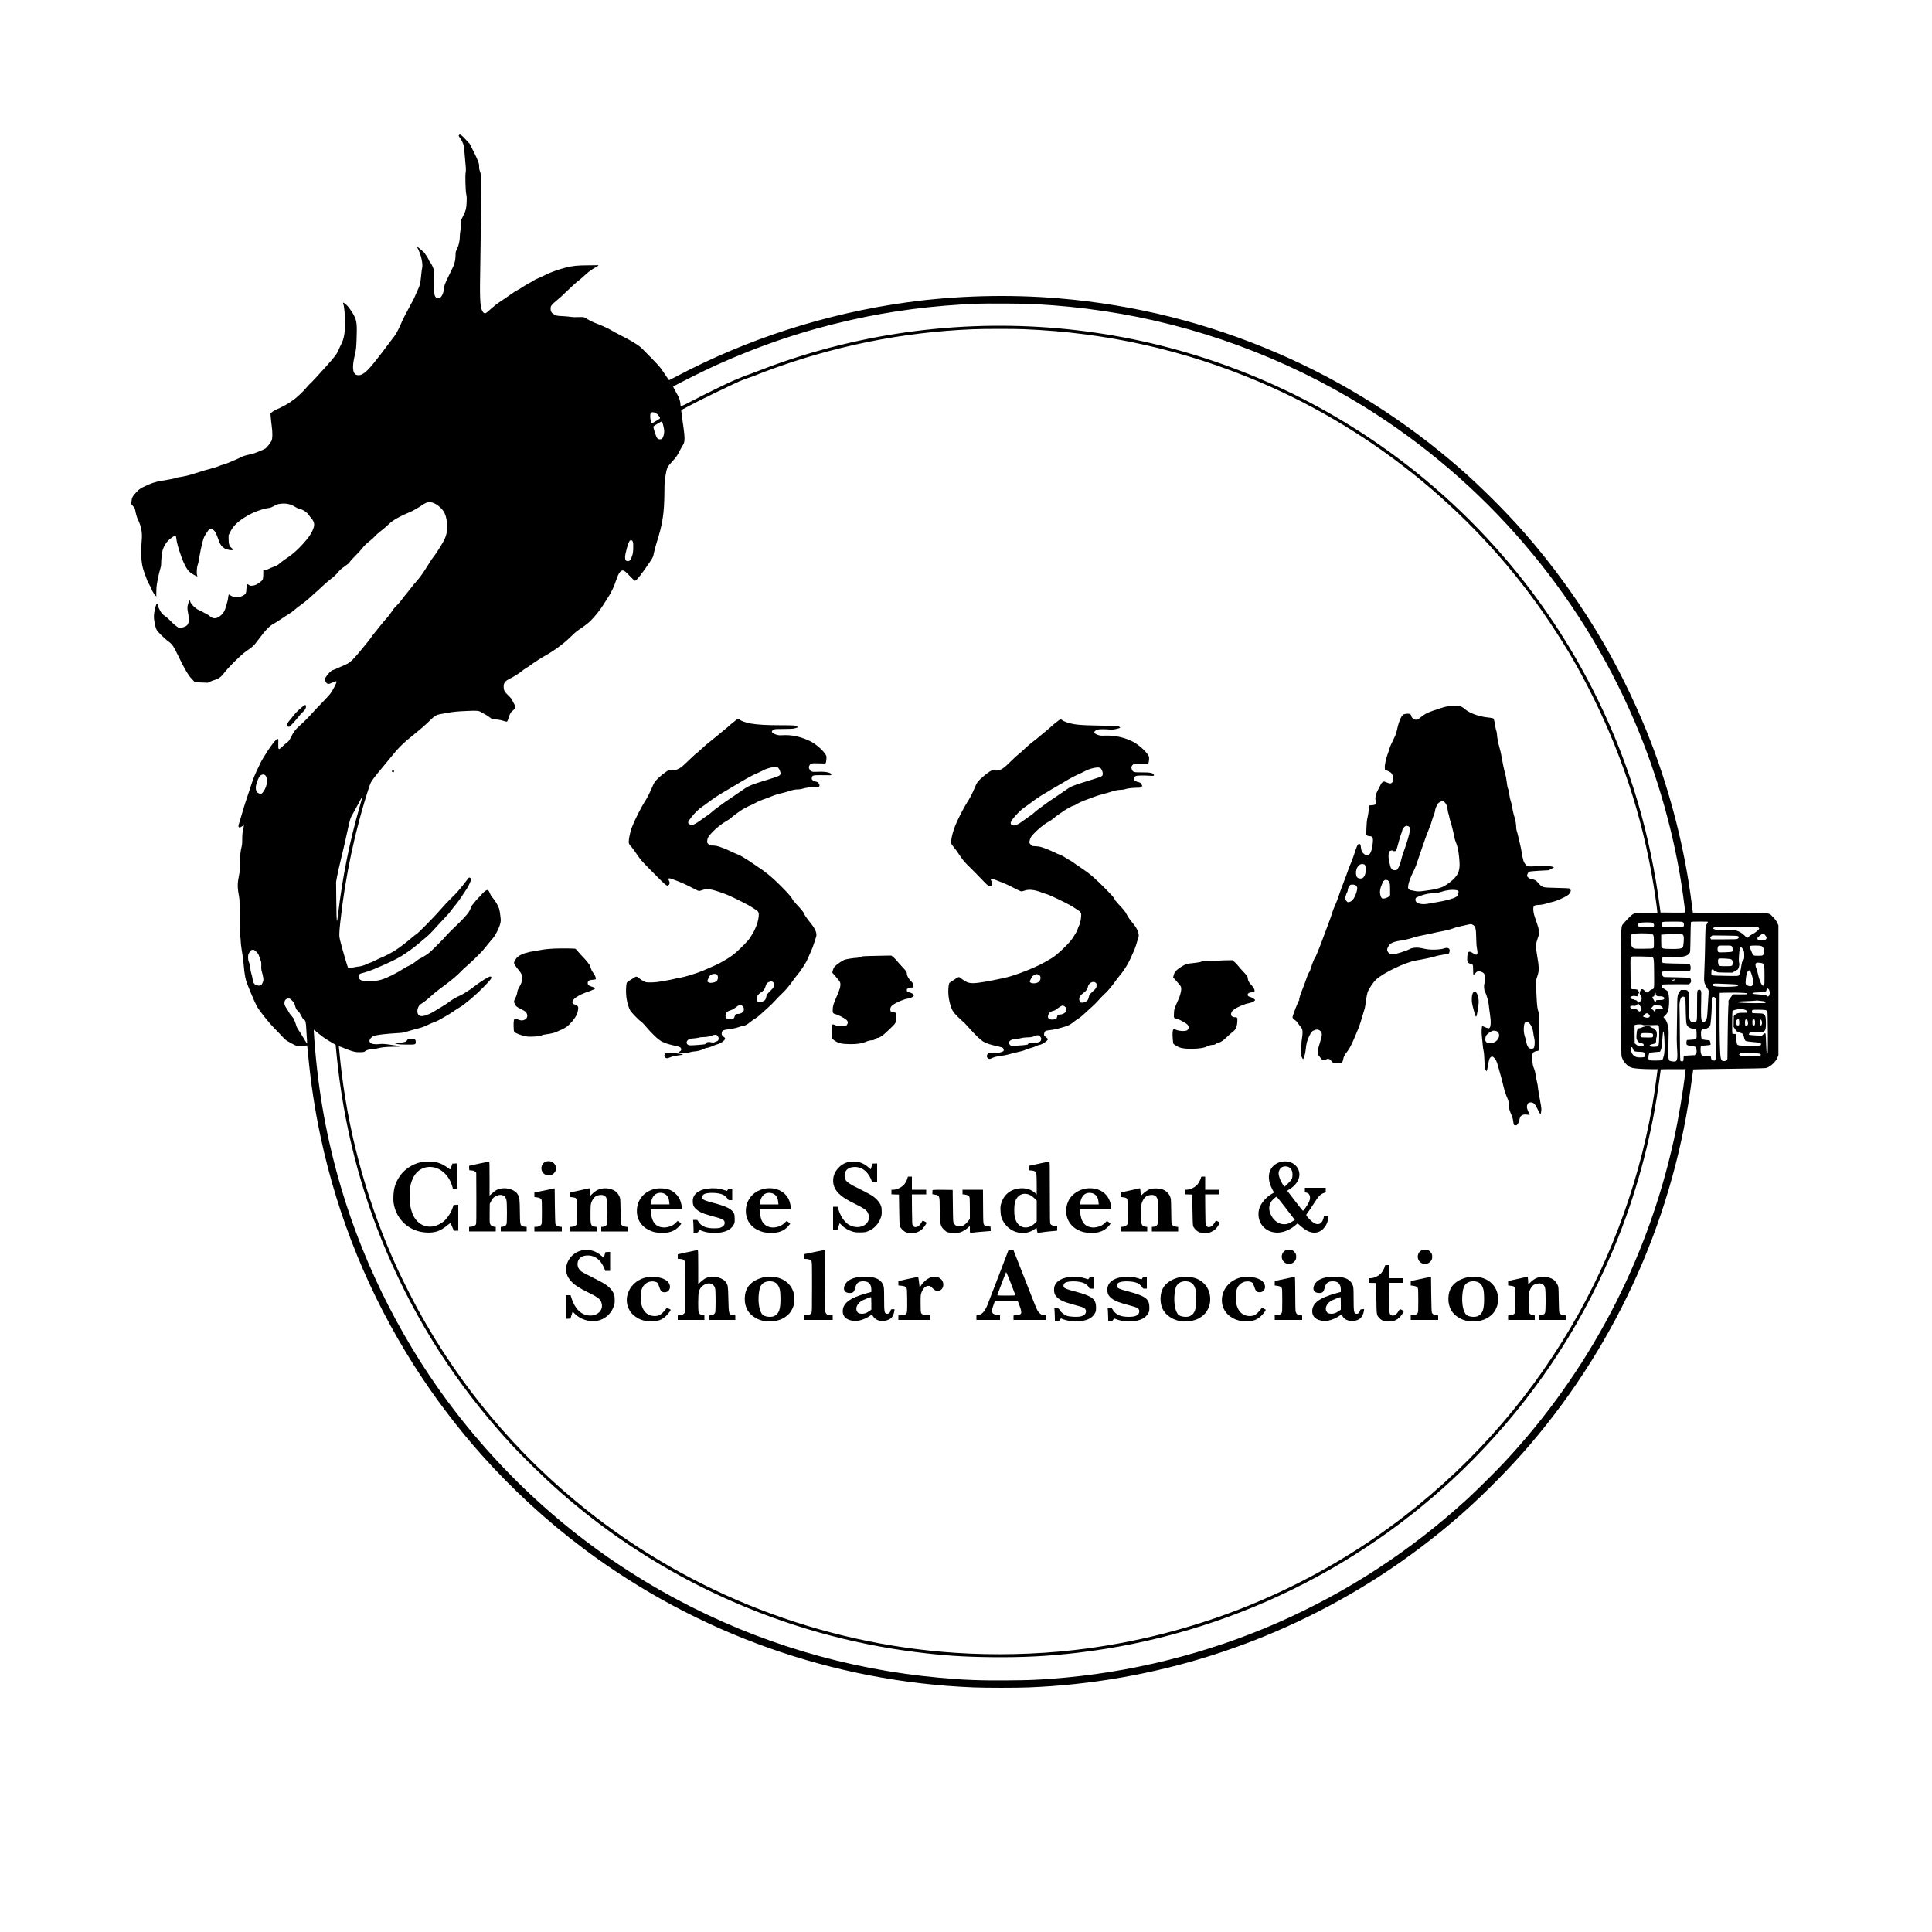 <?xml version="1.0" standalone="no"?>
<!DOCTYPE svg PUBLIC "-//W3C//DTD SVG 20010904//EN"
 "http://www.w3.org/TR/2001/REC-SVG-20010904/DTD/svg10.dtd">
<svg version="1.0" xmlns="http://www.w3.org/2000/svg"
 width="5000pt" height="5000pt" viewBox="0 0 5000 5000"
 preserveAspectRatio="xMidYMid meet">

<g transform="translate(0,5000) scale(0.1,-0.1)"
fill="#000000" stroke="none">
<path d="M11882 46508 c-17 -17 -16 -23 23 -76 19 -27 49 -79 66 -117 29 -62
34 -85 50 -254 39 -425 42 -466 31 -518 -16 -74 -6 -478 15 -572 12 -56 15
-103 10 -200 -8 -169 -20 -217 -84 -346 l-54 -110 -10 -135 c-5 -74 -14 -159
-19 -189 -6 -30 -10 -84 -10 -120 0 -99 -32 -237 -74 -318 -33 -63 -36 -77
-36 -152 0 -105 -23 -220 -59 -296 -16 -33 -66 -136 -111 -230 -116 -240 -119
-246 -130 -348 -12 -105 -43 -181 -91 -222 -59 -49 -123 -25 -151 56 -8 23
-12 129 -13 334 0 267 -2 306 -19 355 -24 69 -57 131 -90 171 -14 17 -26 36
-26 42 0 23 -111 196 -141 219 -17 13 -60 49 -95 81 -36 33 -68 57 -70 54 -3
-3 6 -27 20 -53 78 -147 129 -361 115 -477 -5 -37 -11 -72 -14 -76 -2 -5 -11
-82 -19 -172 -16 -171 -31 -232 -86 -345 -16 -34 -46 -100 -65 -147 -19 -47
-46 -104 -60 -126 -14 -22 -25 -43 -25 -46 0 -3 -46 -90 -103 -193 -57 -103
-125 -236 -151 -297 -76 -178 -153 -327 -193 -376 -21 -26 -96 -125 -166 -220
-71 -96 -148 -199 -173 -229 -24 -30 -84 -107 -133 -170 -230 -297 -349 -400
-460 -400 -57 0 -90 16 -113 56 -46 79 -42 227 15 469 33 142 36 165 46 430
13 347 3 443 -58 570 -21 44 -54 100 -72 125 -19 25 -51 69 -69 98 -33 50
-133 136 -151 130 -4 -2 -2 -16 5 -33 22 -49 46 -298 46 -481 0 -264 -28 -424
-100 -564 -21 -41 -52 -106 -68 -145 -46 -110 -90 -168 -341 -449 -230 -256
-362 -398 -406 -435 -22 -18 -61 -61 -87 -95 -56 -73 -265 -271 -328 -311 -25
-15 -63 -43 -85 -60 -46 -38 -256 -150 -365 -195 -41 -18 -92 -48 -112 -68
l-38 -36 6 -85 c3 -47 15 -153 26 -236 24 -180 22 -331 -6 -385 -32 -61 -126
-179 -161 -200 -36 -22 -192 -89 -285 -121 -30 -11 -102 -29 -160 -40 -58 -12
-123 -32 -146 -44 -40 -23 -207 -98 -359 -160 -44 -18 -108 -40 -141 -49 -34
-9 -87 -27 -118 -42 -31 -14 -107 -38 -169 -54 -104 -25 -218 -60 -537 -161
-69 -22 -181 -48 -251 -58 -69 -10 -134 -23 -145 -29 -28 -14 -144 -38 -351
-72 -197 -32 -286 -62 -491 -162 -90 -45 -112 -61 -183 -135 -98 -104 -119
-144 -126 -238 l-6 -71 46 -52 c36 -40 48 -63 57 -109 24 -121 41 -180 74
-248 82 -170 110 -324 95 -510 -20 -242 -22 -419 -4 -553 19 -150 35 -211 93
-362 22 -58 45 -121 51 -141 7 -20 28 -63 48 -95 19 -33 46 -85 59 -118 27
-68 63 -128 101 -173 l28 -31 1 131 c1 108 7 165 37 317 20 102 48 218 62 259
17 50 25 96 25 140 0 98 18 269 35 336 34 129 112 247 212 321 92 68 121 83
132 65 5 -7 11 -40 15 -73 10 -95 48 -235 124 -450 74 -210 140 -333 219 -410
35 -34 190 -124 199 -115 2 2 -1 19 -7 37 -15 43 -5 203 17 261 16 45 30 112
58 284 23 140 85 393 108 438 28 56 110 180 127 194 24 19 70 15 107 -8 44
-27 74 -79 122 -214 21 -60 48 -128 60 -150 29 -58 101 -121 154 -135 23 -6
59 -16 78 -22 41 -11 102 -7 106 7 2 6 -16 24 -39 40 -60 44 -80 102 -81 232
l0 102 48 96 c73 147 198 266 424 400 172 103 407 188 579 210 35 5 75 21 125
51 61 35 89 46 154 55 151 21 277 -5 392 -79 34 -22 85 -45 113 -51 96 -21
191 -86 248 -170 21 -31 49 -65 61 -76 12 -11 33 -42 47 -70 37 -71 29 -147
-25 -258 -54 -111 -106 -182 -246 -337 -125 -139 -245 -247 -368 -332 -40 -28
-99 -69 -131 -91 -31 -22 -81 -61 -110 -87 -41 -35 -77 -54 -148 -79 -52 -19
-112 -44 -135 -57 -22 -13 -61 -27 -86 -30 l-44 -6 0 -77 c0 -42 -3 -97 -8
-124 -6 -42 -14 -52 -69 -97 -78 -63 -137 -91 -207 -97 -48 -4 -60 -1 -94 22
-21 14 -42 23 -46 18 -5 -4 -10 -53 -12 -108 -2 -59 -10 -112 -19 -130 -24
-50 -151 -104 -246 -105 -42 0 -140 37 -165 62 -26 26 -35 13 -43 -62 -3 -30
-13 -80 -21 -110 -9 -30 -24 -86 -35 -125 -29 -105 -64 -169 -122 -221 -114
-103 -207 -111 -300 -28 -21 20 -57 43 -80 53 -23 10 -64 32 -91 49 -27 17
-70 38 -96 47 -88 29 -240 180 -240 239 0 40 -20 18 -44 -47 -27 -76 -32 -135
-17 -214 55 -279 31 -371 -106 -413 -90 -28 -125 -26 -165 8 -18 16 -49 39
-68 52 -19 14 -70 62 -114 108 -43 45 -108 102 -143 125 -47 30 -74 57 -98 98
-50 81 -85 160 -85 192 0 16 -5 27 -14 27 -17 0 -30 -32 -56 -142 -32 -136
-35 -218 -12 -333 41 -206 41 -206 171 -338 64 -64 147 -138 184 -164 101 -69
142 -129 263 -383 149 -312 266 -512 345 -587 19 -18 44 -45 56 -61 l22 -29
172 -6 171 -6 58 29 c32 16 80 34 106 41 95 23 171 75 233 157 125 168 470
508 606 599 152 100 187 134 296 282 199 267 296 366 419 429 32 17 109 66
172 109 62 44 149 101 193 126 44 25 114 76 155 113 41 36 125 101 185 144 61
43 156 120 212 172 56 52 128 117 160 144 32 26 108 96 168 154 61 58 146 132
190 165 101 74 164 133 226 211 35 44 83 85 164 140 81 56 118 88 126 109 7
16 69 86 139 155 69 69 147 152 172 185 63 82 102 121 212 209 52 42 113 99
136 126 23 28 85 82 138 122 54 39 142 115 197 167 84 80 124 109 245 178 80
45 199 103 265 128 66 26 140 61 164 77 23 16 65 40 92 54 28 13 71 41 97 61
26 20 75 49 110 66 55 26 69 28 121 22 127 -15 294 -143 362 -276 38 -77 55
-146 70 -297 13 -121 12 -125 -15 -235 -28 -115 -47 -156 -160 -344 -76 -126
-130 -205 -182 -269 -22 -28 -78 -111 -123 -185 -132 -215 -224 -345 -313
-443 -46 -50 -108 -125 -137 -166 -30 -41 -80 -104 -111 -140 -31 -36 -90
-110 -130 -165 -40 -55 -104 -129 -142 -164 -44 -41 -90 -98 -125 -155 -31
-50 -90 -127 -132 -171 -42 -44 -111 -125 -152 -180 -42 -55 -107 -136 -144
-180 -38 -44 -84 -105 -103 -135 -20 -30 -61 -84 -92 -120 -31 -36 -90 -108
-131 -160 -41 -52 -123 -151 -184 -218 -112 -125 -171 -171 -275 -212 -25 -10
-94 -41 -154 -69 -60 -28 -126 -56 -147 -61 -47 -13 -119 -81 -176 -168 l-42
-63 15 -42 c30 -85 74 -105 149 -67 22 11 49 20 61 20 13 0 29 7 38 15 18 19
46 19 46 1 0 -28 -82 -192 -137 -274 -35 -52 -119 -146 -222 -251 -91 -92
-209 -216 -261 -275 -97 -110 -240 -254 -340 -341 -97 -85 -156 -162 -214
-280 -50 -100 -63 -118 -109 -151 -28 -21 -85 -69 -124 -108 -98 -93 -105 -88
-101 78 3 115 2 121 -17 124 -30 4 -124 -108 -260 -313 -51 -77 -175 -281
-175 -289 0 -4 -25 -57 -56 -119 -83 -166 -138 -299 -185 -448 -23 -74 -70
-217 -106 -319 -35 -102 -86 -261 -113 -355 -27 -93 -65 -221 -84 -283 -41
-128 -43 -144 -20 -163 12 -10 19 -10 32 -1 10 7 26 16 37 21 28 12 48 38 40
51 -3 5 -1 10 4 10 17 0 13 -55 -10 -160 -16 -71 -21 -127 -20 -222 1 -83 -3
-147 -13 -185 -33 -131 -47 -265 -40 -376 7 -119 -7 -275 -38 -422 -29 -139
-33 -234 -14 -375 10 -69 22 -145 28 -170 7 -30 10 -185 9 -455 -2 -333 1
-428 13 -505 9 -52 16 -125 16 -162 0 -36 9 -117 19 -180 27 -157 48 -318 56
-413 14 -178 36 -327 63 -421 30 -103 205 -523 273 -654 60 -116 316 -438 468
-590 48 -47 130 -133 183 -191 84 -92 110 -113 185 -154 49 -25 111 -60 138
-75 66 -38 133 -46 242 -27 48 8 90 13 92 11 2 -2 12 -94 22 -206 69 -752 175
-1450 325 -2156 450 -2111 1260 -4094 2417 -5917 511 -805 1113 -1602 1753
-2320 802 -900 1693 -1718 2659 -2440 2920 -2183 6435 -3431 10070 -3575 330
-13 1104 -13 1430 0 3217 128 6330 1111 9040 2853 746 480 1503 1052 2170
1642 604 534 1265 1206 1776 1805 2289 2686 3737 5965 4177 9463 16 125 31
229 33 231 2 2 414 9 914 15 501 5 933 14 961 20 107 20 258 155 304 273 l25
63 0 1680 0 1680 -34 70 c-24 50 -54 90 -107 142 -120 119 -5 108 -1111 111
l-962 3 -5 42 c-3 23 -15 114 -26 202 -175 1381 -539 2822 -1045 4145 -326
852 -748 1739 -1207 2540 -587 1021 -1322 2046 -2097 2925 -490 554 -1104
1166 -1646 1640 -1417 1239 -3002 2242 -4715 2982 -1812 784 -3695 1256 -5670
1422 -1286 108 -2660 72 -3935 -105 -2092 -290 -4128 -945 -5967 -1920 -97
-52 -179 -94 -182 -94 -3 0 -59 80 -124 178 -125 186 -107 166 -556 622 -56
56 -112 102 -168 134 -45 27 -101 61 -123 76 -22 15 -139 78 -260 140 -121 62
-238 125 -260 140 -51 34 -283 142 -355 165 -70 22 -235 101 -278 132 -63 47
-89 52 -228 46 -84 -4 -153 -1 -199 7 -38 7 -133 15 -210 19 -129 6 -145 8
-200 36 -78 39 -105 78 -105 155 0 43 5 63 23 86 26 35 113 115 182 169 28 21
115 102 195 180 148 144 259 244 340 305 25 19 79 66 121 105 42 38 96 86 120
106 52 43 189 129 204 129 7 0 21 10 33 23 l22 24 -267 -3 c-296 -2 -401 -13
-598 -64 -177 -45 -396 -125 -510 -184 -55 -29 -138 -68 -184 -86 -46 -18
-105 -48 -131 -66 -25 -17 -76 -47 -111 -64 -35 -18 -107 -61 -159 -95 -52
-34 -120 -75 -150 -90 -30 -15 -91 -53 -135 -85 -95 -68 -194 -136 -330 -227
-55 -36 -149 -111 -208 -165 -59 -54 -118 -104 -131 -109 -42 -19 -76 7 -107
81 -46 110 -55 347 -40 1107 11 548 26 2164 22 2341 -1 40 -11 87 -27 130 -19
48 -26 84 -24 125 2 85 -20 148 -137 382 l-106 213 -111 118 c-108 117 -139
137 -164 112z m14878 -4377 c685 -39 1202 -91 1813 -182 2367 -352 4686 -1205
6737 -2477 3107 -1928 5554 -4777 6993 -8142 602 -1410 1037 -2959 1247 -4445
61 -434 68 -496 56 -501 -6 -2 -151 -3 -321 -2 l-310 3 -8 60 c-257 1987 -778
3738 -1627 5472 -1196 2441 -2937 4551 -5105 6184 -4281 3225 -9806 4273
-14980 2842 -563 -155 -1152 -353 -1748 -587 -93 -36 -174 -66 -181 -66 -7 0
-55 -18 -107 -41 -52 -22 -143 -60 -204 -85 -60 -25 -168 -74 -240 -109 -71
-34 -186 -90 -255 -123 -69 -33 -141 -69 -160 -80 -19 -10 -66 -34 -105 -51
-38 -18 -195 -98 -349 -178 -299 -156 -296 -155 -296 -83 0 46 -26 145 -49
190 -9 19 -46 86 -80 148 -35 62 -62 114 -60 116 29 28 807 418 1089 545 1177
532 2303 910 3535 1185 1040 233 2104 370 3235 416 267 10 1231 5 1480 -9z
m-250 -651 c2119 -86 4140 -538 6072 -1359 3047 -1293 5695 -3485 7528 -6230
452 -678 762 -1213 1125 -1946 813 -1640 1347 -3359 1610 -5183 19 -134 38
-274 41 -313 l7 -69 -271 0 c-349 0 -335 4 -502 -166 -65 -67 -125 -135 -134
-152 -35 -68 -37 -143 -34 -1772 3 -1514 4 -1608 21 -1650 43 -109 54 -125
140 -206 36 -34 89 -61 142 -73 77 -17 291 -31 477 -31 l169 0 -6 -32 c-3 -18
-12 -89 -21 -158 -260 -2090 -963 -4232 -2005 -6110 -1130 -2037 -2651 -3813
-4489 -5240 -2482 -1928 -5451 -3136 -8585 -3494 -989 -113 -2059 -138 -3070
-71 -3483 231 -6834 1531 -9555 3705 -1790 1430 -3252 3170 -4357 5185 -130
237 -413 799 -526 1045 -739 1609 -1222 3300 -1441 5045 -22 170 -40 340 -71
659 l-6 58 28 -7 c15 -3 62 -21 103 -39 41 -19 126 -50 187 -70 101 -32 124
-36 221 -36 91 0 113 3 133 19 46 36 85 48 168 55 46 4 109 13 140 21 122 31
255 45 429 45 106 0 172 4 167 9 -12 11 -150 35 -324 56 -96 12 -141 13 -198
5 -105 -14 -210 1 -240 36 -26 28 -28 47 -10 86 17 38 94 98 125 98 15 0 43 4
62 10 55 15 287 39 490 51 172 10 193 13 305 49 66 21 179 52 250 70 96 23
162 47 253 90 67 33 141 64 164 71 49 13 155 65 231 113 28 18 84 50 122 71
39 21 106 63 150 95 44 31 117 78 161 104 45 25 112 72 150 104 38 32 103 84
144 117 104 83 315 284 437 418 80 87 102 118 100 137 -1 19 -9 26 -28 28 -37
4 -241 -122 -406 -250 -147 -115 -301 -211 -411 -258 -75 -32 -184 -98 -262
-159 -25 -20 -104 -71 -175 -114 -72 -43 -159 -96 -195 -118 -93 -57 -185 -98
-258 -116 -80 -20 -133 -7 -163 40 -44 70 -1 225 73 263 52 27 168 118 273
214 84 77 178 151 426 335 107 80 281 230 331 286 33 36 92 93 131 125 103 85
374 347 444 429 32 39 97 117 143 175 46 58 103 126 127 152 56 61 155 263
179 363 16 68 17 87 5 188 -6 62 -20 145 -30 184 -21 82 -97 215 -172 300 -29
33 -58 80 -70 114 -12 32 -30 66 -40 75 -19 17 -22 17 -63 -3 -25 -13 -66 -48
-97 -84 -30 -35 -77 -86 -105 -113 -28 -28 -66 -71 -84 -96 -19 -25 -48 -61
-66 -80 -17 -19 -35 -51 -39 -70 -10 -48 -59 -132 -110 -188 -24 -26 -68 -75
-99 -109 -30 -34 -121 -124 -202 -200 -80 -76 -175 -172 -211 -213 -105 -121
-380 -397 -457 -458 -65 -52 -175 -121 -252 -158 -18 -9 -49 -30 -70 -48 -76
-62 -140 -105 -191 -124 -28 -11 -82 -39 -120 -64 -199 -129 -448 -254 -593
-298 -89 -26 -127 -32 -250 -37 -82 -3 -177 -1 -220 5 -64 9 -79 15 -102 42
-57 63 -29 138 57 154 42 8 226 68 275 89 19 9 123 53 230 98 207 88 415 191
517 255 147 93 324 219 398 284 44 38 130 110 190 159 113 91 184 161 339 336
49 55 139 152 200 215 62 63 134 147 161 185 27 39 83 111 125 160 42 50 112
146 155 215 44 69 92 141 107 161 34 44 98 168 117 227 11 32 12 48 3 67 -14
30 -44 33 -63 6 -70 -95 -170 -223 -200 -256 -20 -22 -55 -62 -76 -90 -22 -27
-103 -111 -180 -185 -77 -74 -201 -207 -275 -295 -134 -157 -594 -625 -616
-625 -6 0 -49 -33 -95 -72 -148 -127 -295 -241 -427 -330 -84 -57 -313 -178
-375 -198 -22 -7 -85 -37 -141 -66 -56 -30 -125 -61 -155 -70 -30 -9 -63 -21
-74 -29 -34 -21 -165 -65 -196 -65 -16 0 -88 -12 -160 -26 -72 -14 -135 -22
-139 -17 -12 13 -151 488 -204 700 -32 127 -32 174 -1 471 127 1195 386 2410
752 3525 32 98 44 121 123 226 48 65 133 171 190 236 56 65 170 204 254 309
184 229 311 355 586 576 201 162 280 231 450 396 92 90 139 116 242 134 35 6
110 20 168 30 167 31 259 39 525 51 268 11 295 8 364 -36 20 -12 64 -37 98
-54 34 -17 87 -51 117 -76 52 -42 61 -45 128 -51 101 -8 172 -21 246 -46 77
-27 84 -22 112 77 29 101 60 156 106 190 39 28 74 80 74 108 0 7 -15 37 -33
67 -18 30 -41 75 -50 99 -12 29 -44 68 -98 119 -102 96 -123 135 -124 227 0
63 3 75 32 117 27 38 50 55 124 92 50 25 109 59 132 75 23 15 56 35 73 44 17
9 62 41 99 72 37 30 93 69 124 87 31 17 81 51 112 75 31 24 79 58 108 76 28
18 75 48 104 68 28 20 121 75 206 123 210 118 472 316 621 467 92 93 147 139
275 225 103 70 188 137 240 189 112 112 248 282 321 400 34 55 86 138 117 184
71 105 158 275 187 366 12 39 26 75 30 80 4 6 17 42 29 80 24 83 75 165 114
183 50 24 85 2 215 -134 65 -68 125 -124 133 -124 39 0 185 183 383 480 88
133 90 137 108 235 10 55 42 177 72 270 156 491 196 755 201 1310 2 255 4 282
31 440 35 196 41 208 172 352 103 114 125 144 181 254 35 68 77 143 93 167 42
61 52 139 38 282 -6 63 -15 140 -20 170 -12 70 -60 424 -60 442 0 7 15 21 33
32 96 55 575 301 618 317 27 11 67 30 88 43 21 14 119 61 217 107 98 45 202
94 229 110 28 15 109 53 180 85 72 31 139 62 150 69 22 13 227 89 340 125 39
13 86 31 105 40 19 10 116 48 215 85 1733 652 3547 1021 5380 1094 296 12
1044 12 1325 1z m-9528 -2176 c37 -26 74 -68 96 -111 11 -20 6 -26 -99 -88
-60 -37 -112 -65 -113 -64 -2 2 -12 29 -22 59 -20 60 -22 176 -4 210 17 31 93
28 142 -6z m157 -232 c18 -35 51 -181 51 -229 0 -71 -24 -161 -51 -189 -15
-16 -33 -24 -56 -24 -71 0 -86 22 -144 205 -26 80 -35 123 -28 130 17 17 193
123 206 124 7 1 17 -7 22 -17z m-761 -3097 c10 -28 12 -77 10 -165 -4 -104 -9
-139 -32 -205 -33 -94 -59 -126 -105 -127 -51 -2 -74 29 -74 99 0 104 89 411
126 435 7 5 23 7 37 6 19 -2 28 -12 38 -43z m-9506 -6048 c65 -81 45 -261 -42
-395 -52 -80 -73 -90 -132 -64 -56 25 -78 67 -78 151 0 69 49 215 96 282 42
61 119 74 156 26z m2442 -782 c-267 -922 -449 -1830 -565 -2809 -18 -152 -25
-184 -32 -160 -5 16 -12 247 -14 514 l-5 486 26 144 c15 80 65 303 112 495 47
193 98 413 114 490 16 77 49 227 74 334 43 182 49 199 105 295 32 55 103 185
157 288 54 103 99 186 100 185 2 -1 -31 -119 -72 -262z m34247 -3018 c12 -13
19 -35 19 -59 0 -65 -9 -67 -293 -64 -280 4 -280 4 -280 75 0 70 -6 68 279 69
246 0 256 -1 275 -21z m637 6 c-8 -10 -25 -43 -38 -73 -24 -54 -24 -62 -31
-465 -3 -225 -12 -533 -19 -682 -11 -220 -11 -284 -1 -330 13 -56 50 -130 93
-185 21 -27 21 -29 9 -225 -7 -109 -17 -265 -21 -348 -9 -162 -17 -199 -50
-245 -25 -35 -61 -39 -89 -11 -27 27 -34 167 -25 496 6 247 5 277 -10 300 -21
32 -59 33 -80 3 -14 -19 -16 -74 -16 -398 0 -435 3 -420 -83 -420 -118 0 -126
31 -127 448 l-1 316 -25 33 c-25 32 -27 33 -104 33 l-78 0 -30 -37 c-59 -75
-66 -126 -67 -448 -1 -159 -4 -409 -8 -555 -5 -173 -4 -320 3 -425 20 -281 13
-357 -38 -384 -17 -8 -110 0 -144 14 -43 17 -49 87 -38 460 7 242 6 329 -4
395 -17 109 -49 191 -92 236 -19 20 -34 39 -34 42 0 2 18 20 41 40 22 20 51
56 64 82 57 113 56 487 -2 552 -9 10 -41 32 -72 49 -31 18 -59 37 -63 43 -14
21 -8 65 10 75 11 6 155 9 350 9 l333 -1 24 23 c33 31 38 51 25 99 -8 29 -17
42 -33 46 -12 3 -167 9 -344 13 l-321 7 -26 24 c-20 19 -26 34 -26 67 0 24 6
46 12 50 7 5 167 9 357 10 298 2 345 4 359 18 23 22 22 114 -1 149 l-17 27
-168 1 c-92 0 -216 3 -277 5 -260 9 -249 7 -266 51 -22 60 28 145 66 113 12
-10 62 -12 220 -7 283 9 371 31 429 110 20 27 21 43 26 410 3 210 9 388 13
395 6 9 63 12 229 12 210 0 220 -1 206 -17z m-1428 -16 c33 -17 49 -72 27 -94
-14 -14 -39 -16 -154 -15 -241 4 -283 15 -252 70 9 17 30 31 54 38 55 17 293
17 325 1z m2719 -110 c44 -22 48 -42 15 -74 -47 -46 -137 -110 -164 -116 -14
-4 -47 -26 -75 -51 l-50 -44 -70 70 c-70 68 -134 105 -225 129 -19 4 -141 9
-270 9 -200 1 -241 4 -278 19 -24 9 -43 21 -43 26 0 4 17 16 38 26 35 16 82
17 568 18 402 1 536 -2 554 -12z m-2746 -177 c52 -15 58 -37 60 -207 2 -118
-1 -145 -14 -158 -14 -14 -50 -17 -250 -18 -220 -2 -236 -1 -269 19 -47 27
-59 68 -61 214 -3 156 -6 153 144 161 145 9 341 3 390 -11z m782 -4 c50 -21
59 -63 48 -209 -7 -88 -14 -122 -27 -136 -30 -33 -107 -43 -308 -39 -171 3
-189 5 -215 24 l-28 21 -3 162 c-1 88 -1 162 0 162 2 1 107 7 233 14 127 6
238 13 248 13 10 1 33 -4 52 -12z m2159 -30 c44 -54 46 -85 6 -114 -40 -30
-152 -31 -190 -3 -21 17 -23 23 -15 48 10 28 122 113 150 113 7 0 29 -20 49
-44z m-701 -25 c26 -21 20 -49 -13 -66 -24 -13 -83 -15 -360 -15 l-330 0 -12
26 c-11 22 -9 28 17 50 l29 25 327 -3 c258 -2 329 -6 342 -17z m-163 -261 c24
-24 29 -120 7 -138 -7 -6 -86 -13 -179 -17 -144 -5 -168 -3 -182 10 -21 22
-22 113 0 143 15 21 21 22 175 22 146 0 161 -2 179 -20z m766 5 c48 -20 68
-69 61 -154 -7 -91 -14 -96 -148 -96 -126 0 -133 4 -164 93 -9 26 -25 64 -36
84 -41 78 -26 88 128 88 86 0 134 -4 159 -15z m-474 -91 c25 -44 28 -59 28
-146 0 -93 -1 -99 -29 -130 -24 -28 -31 -49 -46 -148 -9 -63 -23 -130 -31
-149 -8 -18 -14 -42 -14 -52 0 -11 -9 -28 -20 -39 -20 -20 -28 -21 -333 -15
-172 3 -327 8 -344 11 l-33 5 0 69 c0 57 3 71 18 79 21 11 35 4 51 -26 7 -14
21 -23 34 -23 13 0 32 -7 43 -15 15 -11 58 -14 212 -15 l192 0 51 35 c28 19
57 35 65 35 30 0 71 131 54 175 -6 14 -10 52 -10 83 0 101 23 327 34 334 18
12 49 -16 78 -68z m-38477 -57 c45 -46 57 -66 78 -133 14 -43 32 -94 40 -113
10 -24 13 -58 9 -120 -3 -68 0 -100 16 -151 11 -36 25 -99 32 -140 11 -69 10
-79 -10 -133 -27 -72 -54 -92 -115 -83 -97 13 -135 58 -149 175 -4 30 -18 93
-32 139 -13 46 -24 99 -24 117 0 44 -27 161 -46 196 -8 17 -14 57 -14 100 0
62 4 79 31 125 35 61 51 73 97 74 27 0 43 -10 87 -53z m36117 -135 c51 -21 53
-29 56 -425 4 -409 6 -399 -62 -412 -18 -4 -44 -21 -62 -42 -44 -50 -77 -48
-121 6 -45 54 -85 57 -107 9 -29 -65 -28 -84 5 -135 24 -37 29 -55 25 -82 -5
-36 -31 -71 -51 -71 -7 0 -15 -7 -19 -15 -7 -20 -25 -19 -33 3 -11 30 -35 52
-59 52 -13 0 -26 5 -29 10 -3 6 -19 10 -34 10 -16 0 -39 9 -52 19 -23 19 -23
19 -5 40 24 26 68 34 129 23 45 -9 47 -8 47 13 0 34 10 55 26 55 17 0 18 14 2
56 -14 41 -43 54 -117 54 -96 0 -89 -30 -93 423 -4 394 -4 399 16 414 18 12
58 14 266 10 142 -2 256 -9 272 -15z m2023 -52 c51 -11 65 -32 65 -95 0 -86
-6 -89 -166 -89 -177 -1 -190 3 -204 55 -6 22 -10 61 -8 87 3 39 7 47 28 54
30 9 228 0 285 -12z m841 -112 c43 -21 48 -49 49 -303 1 -132 -2 -248 -7 -257
-12 -25 -45 -22 -63 6 -33 50 -84 196 -105 301 -12 61 -28 117 -35 125 -7 8
-16 37 -20 63 -6 39 -4 52 11 68 16 18 26 19 84 14 36 -3 75 -11 86 -17z
m-322 -197 c24 -26 76 -203 83 -279 4 -52 2 -66 -13 -84 -32 -35 -62 -40 -116
-22 -72 24 -79 40 -68 159 10 119 34 203 62 228 26 22 31 21 52 -2z m-1944
-221 c0 -10 -41 -30 -61 -30 -20 0 -8 19 19 28 36 14 42 14 42 2z m1407 -117
c217 -8 250 -15 219 -46 -31 -30 -530 -35 -623 -6 -39 13 -45 45 -10 59 12 5
63 7 112 5 50 -3 185 -8 302 -12z m1023 -145 c28 -45 27 -131 0 -158 -26 -26
-44 -25 -62 1 -13 20 -27 23 -179 32 -90 5 -170 14 -177 20 -26 21 9 30 125
34 169 5 217 14 222 38 13 72 40 84 71 33z m-642 -84 c70 -5 83 -8 80 -22 -3
-15 -23 -17 -188 -16 l-185 2 -35 -52 c-19 -28 -45 -64 -58 -80 -17 -22 -22
-38 -19 -60 3 -17 1 -83 -5 -146 -5 -63 -13 -390 -16 -727 l-7 -611 -24 -26
c-18 -19 -35 -26 -61 -26 -90 0 -99 38 -111 460 -5 184 -8 553 -7 820 l3 485
135 5 c148 5 368 3 498 -6z m-2288 -23 c0 -45 37 -69 97 -64 67 7 123 -17 123
-52 0 -34 -31 -45 -130 -45 -78 0 -79 0 -82 -27 -4 -39 -25 -39 -43 -1 -8 18
-24 48 -36 65 -22 35 -19 53 11 53 16 0 21 10 26 50 7 56 34 72 34 21z m755
-97 c15 -23 18 -57 20 -233 1 -113 5 -262 10 -331 6 -108 11 -130 32 -163 28
-45 89 -76 148 -77 22 0 51 -6 65 -13 23 -12 24 -17 28 -122 5 -143 5 -143
-144 -153 l-108 -7 -9 -38 c-12 -50 -2 -86 28 -97 13 -5 62 -14 107 -20 102
-12 116 -24 124 -107 6 -57 4 -65 -19 -96 l-26 -34 -128 -6 c-70 -3 -136 -9
-145 -12 -14 -6 -18 -19 -18 -65 0 -39 -5 -62 -15 -70 -19 -16 -61 -5 -70 17
-4 10 -9 311 -11 668 -2 358 -6 679 -9 715 -8 97 17 219 50 247 35 31 69 29
90 -3z m802 -32 c8 -33 9 -1215 1 -1431 -6 -169 -8 -175 -68 -165 -45 8 -49
12 -58 65 l-7 44 -105 5 c-58 3 -111 9 -119 14 -25 16 -41 75 -41 154 0 54 4
83 13 90 7 7 64 14 126 18 61 4 114 11 117 15 10 18 -9 108 -24 114 -9 3 -52
9 -95 12 -106 8 -117 18 -124 114 -10 130 9 169 80 169 40 0 91 20 125 48 30
25 34 34 43 112 20 170 32 378 29 517 -2 142 -2 143 21 152 33 12 77 -12 86
-47z m-36845 -49 c41 -44 58 -70 67 -108 21 -85 49 -139 84 -161 24 -16 46
-49 80 -116 32 -65 54 -98 71 -106 46 -21 53 -53 65 -287 6 -121 14 -247 18
-280 4 -41 2 -57 -5 -50 -5 6 -48 75 -95 155 -47 80 -104 171 -127 203 -23 32
-47 77 -52 100 -11 50 -54 161 -76 197 -9 14 -35 46 -59 72 -23 26 -56 75 -73
109 -17 35 -39 72 -50 84 -26 27 -50 87 -50 124 0 74 40 120 106 121 37 0 46
-6 96 -57z m38043 -10 c75 -6 100 -18 86 -41 -8 -13 -16 -13 -306 -13 -198 1
-400 13 -413 25 -14 15 22 19 239 27 128 5 235 12 238 15 4 3 23 3 44 0 20 -4
71 -9 112 -13z m-3145 -148 c25 -51 25 -73 1 -102 -25 -30 -33 -29 -78 12 -36
33 -42 35 -106 35 -63 0 -68 2 -79 26 -21 45 -1 60 73 56 60 -3 66 -2 93 27
l30 31 23 -22 c12 -12 32 -40 43 -63z m456 35 c48 0 59 -4 91 -34 32 -29 35
-36 24 -50 -10 -12 -32 -16 -96 -16 l-83 0 -11 -30 c-12 -36 -28 -38 -43 -5
-6 13 -24 28 -39 34 -16 5 -29 14 -29 19 0 5 17 27 38 50 31 35 42 41 66 37
16 -3 53 -5 82 -5z m2252 -115 c42 -18 65 -42 58 -60 -6 -16 -13 -17 -127 -15
-101 2 -160 -14 -198 -54 l-31 -32 -3 -140 -2 -139 40 -60 c39 -58 43 -61 119
-86 43 -14 82 -32 86 -40 4 -8 16 -47 26 -88 13 -53 25 -78 42 -89 16 -10 76
-19 189 -29 92 -7 174 -15 184 -18 23 -8 31 -32 19 -56 -10 -17 -24 -19 -153
-21 -274 -5 -404 0 -436 16 -34 18 -37 28 -46 181 -4 55 -8 102 -11 104 -2 2
-22 4 -43 3 -23 -1 -43 4 -48 11 -10 15 -5 579 5 589 4 4 41 17 82 28 83 22
188 19 248 -5z m524 -5 c21 -6 42 -19 47 -29 11 -19 18 -1058 8 -1068 -4 -3
-12 -3 -20 0 -11 4 -15 52 -20 229 -4 122 -10 233 -13 246 -8 30 -23 28 -64
-9 l-34 -32 -161 7 c-88 4 -164 12 -170 17 -6 6 -4 19 6 37 l15 27 165 0 c188
1 208 7 236 73 21 51 20 292 -2 345 -26 62 -51 72 -196 73 -70 1 -132 5 -138
8 -12 8 -15 45 -5 70 5 14 29 16 158 16 83 0 168 -5 188 -10z m-3021 -109 c36
-36 37 -56 3 -78 -23 -14 -33 -15 -82 -5 -80 17 -85 26 -35 73 50 47 75 49
114 10z m2341 -203 c3 -79 -8 -97 -49 -82 -24 8 -28 16 -31 53 -5 64 4 88 35
99 16 5 31 7 35 3 4 -3 8 -36 10 -73z m207 58 c7 -8 15 -39 18 -68 5 -48 2
-55 -21 -77 -21 -20 -28 -22 -41 -11 -16 13 -21 102 -9 148 7 25 35 29 53 8z
m199 -45 c5 -82 -3 -103 -36 -99 -25 3 -27 7 -30 57 -5 82 3 103 36 99 25 -3
27 -7 30 -57z m182 -31 c0 -50 -18 -77 -45 -66 -19 7 -21 126 -2 145 21 21 47
-23 47 -79z m-3092 -52 c9 -9 57 -12 180 -10 92 2 180 4 197 5 49 3 55 -22 55
-242 0 -111 -5 -219 -12 -252 -11 -55 -13 -57 -47 -63 -66 -11 -156 -7 -177 8
-17 13 -18 16 -3 31 8 8 38 19 65 24 83 13 94 25 94 103 0 37 5 70 10 73 14 9
13 128 -2 159 -6 14 -19 28 -29 31 -10 3 -21 15 -24 26 -4 11 -15 19 -29 19
-13 0 -40 14 -61 30 -21 17 -49 30 -64 30 -42 -1 -143 -25 -178 -43 -18 -10
-42 -17 -55 -17 -51 0 -65 -34 -75 -175 -5 -80 -3 -95 16 -133 24 -47 52 -69
102 -78 56 -11 71 -22 67 -52 -3 -25 -6 -27 -60 -30 -60 -3 -88 7 -143 53
l-30 25 -2 235 -1 235 31 9 c48 14 161 13 175 -1z m-34324 -174 c91 -81 218
-176 301 -224 44 -26 107 -63 140 -83 l61 -37 27 -278 c177 -1784 609 -3482
1297 -5092 776 -1815 1805 -3414 3151 -4895 328 -361 917 -938 1329 -1301
2564 -2260 5803 -3720 9202 -4148 714 -91 1227 -125 1973 -133 810 -9 1464 25
2215 113 3892 458 7514 2230 10260 5020 1509 1533 2689 3287 3551 5277 551
1270 955 2655 1184 4062 27 164 105 715 105 740 0 3 145 5 321 5 l322 0 -7
-62 c-54 -494 -179 -1233 -302 -1788 -690 -3118 -2197 -5982 -4376 -8315 -245
-263 -725 -738 -968 -961 -1470 -1344 -3103 -2409 -4910 -3202 -1834 -804
-3838 -1301 -5840 -1447 -452 -32 -561 -37 -1121 -42 -723 -7 -1148 9 -1789
68 -2401 218 -4699 906 -6809 2036 -2208 1183 -4119 2798 -5672 4793 -1333
1712 -2383 3758 -2998 5840 -376 1275 -595 2483 -696 3845 -17 226 -18 255 -8
255 3 0 29 -21 57 -46z m34886 -130 c13 -158 12 -364 0 -442 -12 -69 -37 -151
-51 -166 -5 -6 -77 -11 -161 -12 -188 -2 -198 2 -197 79 0 28 6 68 13 87 12
32 17 36 62 42 27 4 89 10 137 14 l88 6 19 41 c23 52 28 85 40 262 17 260 35
291 50 89z m-310 81 c21 -13 30 -54 18 -80 -11 -25 -11 -25 -154 -25 -116 0
-145 3 -158 16 -32 31 -7 89 42 97 40 6 239 0 252 -8z m-497 -405 c15 -43 22
-51 55 -60 20 -5 72 -10 115 -10 112 0 147 -21 147 -90 0 -45 -22 -54 -124
-55 -79 0 -98 4 -141 25 -62 32 -105 106 -105 179 0 79 27 85 53 11z m3166
-103 c98 -10 126 -16 135 -29 8 -14 7 -21 -6 -34 -14 -15 -45 -17 -230 -18
-233 -1 -318 11 -318 44 0 46 165 61 419 37z"/>
<path d="M37550 31728 c-104 -8 -147 -16 -255 -52 -71 -24 -168 -55 -215 -71
-115 -37 -224 -94 -289 -150 -93 -80 -152 -98 -208 -64 -33 21 -63 64 -63 92
0 8 -9 22 -20 32 -27 25 -147 18 -187 -11 -59 -42 -124 -212 -175 -459 -7 -36
-43 -119 -89 -210 -42 -82 -82 -173 -87 -201 -6 -29 -24 -85 -41 -125 -46
-117 -88 -304 -83 -371 l4 -56 78 -36 c68 -31 83 -42 106 -82 50 -86 42 -199
-17 -230 -28 -14 -35 -14 -82 2 -29 9 -63 22 -77 29 -21 11 -31 11 -58 -1 -27
-11 -40 -29 -75 -101 -23 -48 -55 -109 -70 -135 -15 -25 -35 -80 -43 -122 -14
-68 -14 -80 1 -131 14 -51 15 -59 1 -80 -15 -23 -42 -31 -136 -37 l-35 -3 -12
-120 c-7 -66 -22 -156 -33 -200 -15 -59 -22 -128 -27 -261 l-6 -181 24 -16
c13 -10 42 -17 64 -17 83 0 100 -47 78 -212 -18 -134 -37 -197 -74 -247 -36
-50 -74 -54 -130 -15 -63 43 -89 92 -98 179 -7 74 -17 94 -47 95 -33 0 -55
-43 -110 -215 -31 -99 -78 -227 -104 -285 -26 -58 -62 -150 -80 -205 -18 -55
-65 -183 -105 -285 -40 -102 -87 -228 -103 -280 -40 -125 -92 -260 -135 -351
-19 -41 -47 -117 -62 -169 -15 -52 -48 -147 -72 -210 -25 -63 -81 -214 -125
-335 -112 -311 -228 -597 -249 -615 -17 -14 -94 -216 -119 -310 -6 -25 -22
-56 -35 -70 -13 -14 -39 -75 -60 -140 -20 -63 -63 -180 -95 -260 -69 -172
-104 -285 -95 -301 4 -6 2 -15 -5 -19 -21 -13 -170 -397 -170 -439 0 -18 37
-56 83 -85 15 -9 44 -42 63 -72 19 -30 48 -69 64 -87 16 -19 34 -46 40 -61 15
-39 12 -148 -5 -239 -8 -43 -15 -124 -15 -180 -1 -56 -5 -133 -10 -172 -9 -66
-8 -73 18 -127 15 -31 30 -57 33 -57 19 -2 61 139 70 238 16 165 36 242 94
361 57 115 70 129 149 155 54 18 84 14 126 -17 66 -48 65 -116 -4 -324 -30
-88 -49 -166 -53 -212 -6 -68 -4 -75 19 -100 13 -15 42 -51 63 -79 44 -60 66
-66 128 -33 65 35 105 20 157 -57 12 -19 30 -25 94 -34 140 -19 183 1 197 92
11 67 37 120 104 204 61 77 117 186 196 375 29 69 67 160 85 203 34 78 95 267
139 427 13 47 28 97 34 112 6 15 19 99 30 186 11 86 31 189 43 227 29 88 136
250 216 329 178 174 769 457 1047 501 134 21 431 83 473 99 43 17 156 41 257
56 109 16 112 17 124 51 34 98 -28 145 -136 105 -94 -35 -345 -44 -473 -16
-173 37 -221 42 -303 32 -43 -6 -90 -18 -105 -28 -65 -44 -382 -144 -455 -144
-70 0 -137 61 -137 125 0 43 51 126 97 158 46 32 143 60 268 77 87 11 290 63
329 82 17 9 94 27 271 62 170 34 282 59 330 72 28 7 104 22 170 33 73 12 161
35 225 59 93 35 155 51 419 107 60 13 67 12 102 -6 75 -38 90 -94 94 -355 1
-127 8 -207 21 -272 30 -152 3 -183 -103 -112 -108 72 -140 52 -149 -91 -9
-129 4 -160 74 -178 28 -7 57 -20 64 -28 9 -11 13 -52 13 -134 0 -64 3 -121 8
-125 4 -4 23 11 42 33 51 60 84 71 148 48 66 -23 82 -37 103 -91 13 -35 15
-60 10 -121 -4 -42 -13 -88 -20 -102 -18 -35 -7 -176 16 -211 35 -54 88 -237
98 -337 4 -54 18 -156 29 -228 33 -207 26 -351 -19 -375 -17 -9 -62 5 -176 56
-17 8 -26 -157 -14 -251 6 -44 15 -136 20 -205 5 -69 16 -152 25 -185 10 -38
18 -127 22 -245 4 -154 9 -193 25 -232 11 -27 24 -48 29 -48 10 0 22 46 43
170 25 139 34 167 63 189 35 28 46 27 89 -11 42 -37 77 -110 105 -222 11 -45
38 -139 59 -211 22 -71 56 -202 75 -289 24 -106 50 -194 79 -260 56 -128 66
-166 66 -246 0 -80 16 -142 64 -248 26 -58 40 -108 49 -174 12 -85 14 -93 37
-98 14 -4 33 -4 42 -2 26 6 67 73 77 127 14 73 26 100 56 123 36 29 85 36 156
25 66 -11 69 -7 40 41 -11 17 -28 58 -40 92 -18 54 -19 67 -8 110 9 38 18 52
40 62 43 21 91 17 127 -9 36 -27 49 -47 120 -187 59 -116 66 -117 78 -9 5 46
2 92 -15 177 -38 202 -73 414 -73 446 0 17 -9 65 -19 106 -11 41 -27 126 -36
189 -11 75 -27 137 -47 182 -24 57 -31 91 -40 195 -13 158 -4 200 48 231 19
12 50 21 68 21 20 0 40 8 51 20 16 18 17 50 13 482 -4 387 -8 470 -21 508 -27
77 -38 159 -47 330 -26 505 -28 463 26 627 39 117 35 224 -23 553 -33 188 -29
255 26 407 39 109 39 112 30 184 -6 41 -28 126 -51 189 -77 222 -87 258 -94
334 -11 118 15 146 133 146 57 0 184 25 218 43 11 6 52 16 90 23 98 17 241 71
368 139 96 52 110 63 136 108 28 48 28 52 14 83 -16 32 -17 33 -97 38 -45 3
-192 7 -328 10 -299 6 -301 7 -402 119 -57 65 -77 79 -119 92 -28 8 -60 15
-71 15 -32 0 -95 47 -102 76 -9 35 22 99 55 114 16 8 117 18 263 26 l236 12
71 37 c40 21 70 39 68 42 -2 2 -30 10 -62 18 -56 15 -180 15 -540 2 -33 -2
-72 3 -86 10 -26 12 -65 57 -88 102 -18 33 -50 171 -61 261 -6 41 -19 111 -30
155 -10 44 -34 143 -51 219 -17 77 -38 155 -45 173 -8 18 -14 56 -14 85 0 78
-27 245 -44 270 -14 21 -66 259 -66 300 0 10 -13 58 -29 106 -17 48 -34 129
-40 182 -5 54 -18 115 -30 142 -14 29 -27 96 -37 185 -9 81 -27 175 -44 228
-24 77 -68 292 -101 485 -5 30 -20 93 -33 140 -42 146 -65 262 -72 355 -3 50
-12 102 -20 117 -8 15 -21 77 -30 139 -8 61 -23 128 -32 148 -19 40 0 34 -212
61 -198 26 -429 113 -528 201 -105 92 -156 104 -372 87z m-158 -2495 c41 -43
63 -100 73 -193 4 -36 13 -80 21 -98 7 -18 18 -61 24 -95 6 -34 17 -78 25 -98
23 -60 83 -299 99 -395 8 -49 27 -115 41 -146 40 -88 72 -229 86 -388 17 -175
17 -236 2 -317 -17 -91 -42 -139 -116 -224 -65 -74 -204 -179 -302 -227 -69
-34 -217 -72 -337 -87 -64 -8 -144 -19 -179 -25 -89 -14 -165 -13 -232 5 -32
8 -69 15 -83 15 -14 0 -36 12 -51 26 -24 24 -25 29 -18 91 9 87 61 226 148
398 33 64 80 190 122 325 18 58 59 177 90 265 31 88 68 194 82 235 23 66 48
131 126 325 11 28 30 86 42 130 12 44 36 115 54 158 17 43 31 92 31 108 0 35
42 139 73 182 23 30 86 65 122 66 12 1 37 -16 57 -36z m-919 -634 c30 -38 22
-110 -38 -313 -30 -103 -74 -235 -96 -294 -22 -59 -47 -134 -56 -167 -45 -181
-72 -257 -115 -317 -17 -24 -26 -28 -69 -28 -42 0 -55 5 -79 29 -16 16 -32 41
-35 57 -3 16 -14 63 -25 104 -36 147 -34 257 7 302 17 19 78 25 88 8 9 -14 61
-12 73 3 11 13 39 105 82 271 16 60 38 130 48 155 11 25 25 69 32 98 9 40 21
61 52 89 35 32 45 35 77 30 20 -3 44 -15 54 -27z m-1168 -971 c35 -16 48 -72
40 -170 -13 -142 -70 -210 -163 -192 -61 12 -83 43 -89 125 -12 160 101 288
212 237z m592 -404 c24 -5 36 -17 54 -52 21 -43 23 -60 24 -194 l0 -147 -29
-29 c-36 -39 -142 -70 -175 -53 -27 15 -47 64 -56 134 -8 62 10 146 50 233 14
30 25 59 25 64 0 12 50 50 65 50 7 0 26 -3 42 -6z m-802 -144 c13 -12 25 -33
28 -47 12 -64 -44 -225 -110 -317 -32 -44 -112 -78 -141 -60 -32 21 -57 65
-56 102 0 34 37 144 56 167 4 5 8 23 8 40 1 41 32 108 61 129 33 24 123 16
154 -14z m2599 -118 c57 -10 65 -30 41 -99 -17 -48 -27 -62 -60 -80 -73 -42
-257 -92 -470 -128 -115 -20 -235 -40 -265 -46 -125 -21 -249 1 -292 53 -21
24 -23 76 -4 101 7 9 71 37 142 62 127 43 177 52 413 70 25 2 73 13 106 25
127 45 279 62 389 42z m1887 -3444 c52 -57 91 -153 100 -248 5 -47 16 -111 26
-142 20 -72 12 -221 -14 -250 -25 -28 -103 -25 -132 6 -27 28 -61 116 -61 156
0 16 -7 47 -15 67 -40 103 -56 201 -49 299 8 114 25 144 80 144 27 0 42 -8 65
-32z m-820 -224 c74 -71 32 -206 -84 -266 -22 -10 -69 -22 -105 -25 -63 -5
-69 -4 -100 23 -29 25 -32 34 -32 82 0 36 7 67 21 91 20 36 87 87 152 117 48
21 112 12 148 -22z"/>
<path d="M19044 31359 c-26 -22 -59 -48 -73 -57 -14 -9 -56 -44 -92 -77 -36
-34 -83 -74 -105 -90 -21 -17 -82 -66 -135 -111 -52 -45 -135 -114 -185 -152
-163 -130 -206 -166 -311 -264 -57 -54 -108 -98 -113 -98 -5 0 -96 -83 -202
-185 -166 -160 -203 -191 -267 -221 -71 -34 -77 -35 -155 -29 -76 6 -84 4
-128 -22 -70 -41 -214 -159 -283 -232 -48 -50 -69 -82 -100 -155 -73 -175
-153 -332 -220 -431 -61 -91 -239 -440 -286 -560 -11 -27 -24 -59 -29 -70 -27
-56 -72 -232 -82 -321 -13 -114 -15 -108 78 -219 23 -27 85 -114 139 -193 89
-132 122 -168 419 -467 344 -347 350 -351 396 -305 24 24 26 64 5 104 -35 67
-12 81 80 47 226 -83 360 -143 575 -256 58 -30 112 -55 121 -55 8 0 49 12 90
26 117 41 212 29 484 -65 66 -23 158 -58 203 -79 184 -82 482 -233 567 -287
50 -32 111 -71 137 -88 59 -37 73 -73 63 -165 -8 -80 -38 -197 -70 -266 -13
-28 -30 -69 -40 -91 -9 -22 -31 -62 -49 -90 -18 -27 -48 -75 -65 -105 -38 -64
-222 -255 -373 -386 -69 -60 -149 -117 -234 -167 -71 -41 -145 -84 -164 -95
-45 -27 -348 -163 -470 -212 -172 -68 -433 -148 -555 -170 -66 -11 -142 -27
-170 -35 -27 -8 -144 -31 -260 -51 -162 -29 -239 -37 -335 -38 -120 -1 -128 0
-190 30 -36 17 -86 49 -112 72 -72 62 -78 62 -172 -1 -44 -30 -96 -63 -114
-72 -44 -22 -53 -50 -59 -185 -9 -210 28 -411 104 -565 25 -50 226 -258 286
-295 15 -10 51 -45 80 -78 215 -253 362 -391 469 -444 75 -37 193 -73 338
-104 104 -22 138 -38 146 -68 10 -40 1 -60 -33 -76 -18 -8 -33 -18 -33 -21 0
-3 39 -11 88 -18 83 -12 91 -12 186 13 54 14 114 26 133 26 62 0 181 30 239
60 31 17 66 30 78 30 29 0 137 35 187 61 23 11 67 27 98 35 92 24 207 111 199
150 -2 10 -21 30 -43 45 -44 30 -57 64 -43 116 11 44 50 62 151 72 102 11 246
42 312 69 28 11 68 22 90 24 54 6 96 29 190 105 44 36 102 76 129 90 27 14 90
64 140 111 50 48 134 124 186 169 53 45 138 130 189 187 51 58 122 130 157
161 81 72 203 214 288 337 36 53 86 118 110 145 84 94 234 321 267 405 11 29
49 114 84 188 35 74 77 182 93 240 17 58 38 123 47 145 40 94 -4 215 -140 381
-87 105 -165 219 -165 239 0 20 -93 135 -190 235 -60 62 -101 114 -118 150
-41 87 -445 495 -639 645 -132 101 -179 136 -243 175 -36 23 -99 66 -140 96
-41 30 -97 66 -123 82 -27 15 -86 51 -130 80 -45 28 -104 59 -132 68 -27 9
-98 40 -156 69 -58 29 -168 76 -245 105 -132 50 -169 57 -288 59 -30 1 -46 9
-73 36 -34 34 -35 38 -30 89 7 73 24 101 122 209 93 103 270 243 380 302 39
20 88 54 110 75 38 36 144 116 247 187 60 42 221 128 273 146 22 8 69 31 103
51 74 42 152 75 272 116 47 16 119 43 160 61 86 36 175 63 275 85 38 8 108 28
155 43 111 38 177 51 254 51 35 0 82 7 105 15 83 29 231 48 324 40 76 -6 91
-4 108 11 48 43 -4 127 -88 140 -50 7 -93 39 -95 69 -3 45 12 73 44 84 31 10
192 13 383 8 73 -2 80 0 80 17 0 52 -155 83 -358 72 -143 -7 -176 3 -206 63
-25 48 -25 54 -5 96 28 59 61 67 247 59 142 -6 164 -5 176 9 7 9 15 52 18 96
5 71 3 83 -17 118 -76 124 -268 290 -420 360 -238 112 -467 159 -696 146 -82
-5 -106 -3 -170 17 -119 38 -141 84 -61 127 28 16 62 18 262 18 143 0 243 5
265 12 19 6 47 14 63 17 58 13 21 46 -67 61 -22 4 -184 6 -360 6 -331 -1 -598
15 -763 45 -119 22 -251 69 -279 99 -31 34 -45 32 -100 -16z m1093 -1227 c27
-22 63 -102 63 -141 0 -63 -23 -74 -325 -167 -447 -136 -500 -159 -670 -280
-80 -56 -206 -142 -281 -191 -168 -110 -455 -321 -511 -375 -23 -22 -57 -50
-77 -62 -19 -11 -95 -64 -168 -118 -209 -151 -257 -170 -325 -128 -55 33 -47
58 62 195 89 111 189 207 275 262 36 24 106 74 155 112 95 73 279 197 362 243
26 15 80 47 119 70 39 24 106 63 148 88 43 25 137 80 209 124 190 113 298 171
407 218 52 22 126 57 165 79 134 73 342 111 392 71z m-1575 -5362 c11 -13 18
-39 18 -64 0 -79 -40 -119 -133 -137 -42 -7 -67 -7 -93 1 -54 18 -57 35 -19
116 29 61 40 74 77 93 55 27 124 23 150 -9z m1472 -222 c20 -58 0 -97 -99
-193 -90 -88 -93 -92 -104 -154 -15 -76 -40 -103 -116 -127 -65 -21 -100 -13
-120 26 -39 76 2 157 117 231 55 35 79 72 102 149 18 66 47 96 107 115 39 11
48 11 74 -4 16 -9 34 -29 39 -43z m-834 -573 c36 -19 51 -44 53 -95 2 -66 -70
-120 -162 -120 -45 0 -52 -3 -64 -27 -8 -16 -17 -40 -21 -55 -9 -40 -38 -51
-122 -46 -89 4 -109 19 -107 77 3 80 42 122 132 146 27 7 67 26 88 42 127 98
148 106 203 78z m-626 -786 c32 -38 35 -90 6 -119 -11 -11 -27 -20 -36 -20 -9
0 -31 -9 -48 -19 -28 -18 -36 -18 -81 -7 -71 18 -134 10 -145 -19 -5 -12 -16
-25 -26 -29 -20 -8 -303 -30 -377 -29 -114 0 -134 108 -29 162 13 7 65 15 115
18 51 3 107 12 126 19 19 8 69 14 115 14 91 0 208 22 240 44 12 8 42 15 68 15
40 1 50 -3 72 -30z"/>
<path d="M27374 31337 c-27 -23 -61 -50 -75 -59 -15 -9 -59 -47 -98 -84 -39
-37 -81 -74 -94 -83 -12 -8 -65 -52 -118 -97 -85 -73 -155 -130 -329 -266 -30
-24 -99 -86 -155 -139 -55 -53 -117 -107 -137 -121 -21 -13 -117 -102 -214
-196 -144 -141 -188 -177 -243 -203 -68 -33 -83 -35 -187 -28 -57 4 -64 2
-120 -35 -82 -55 -197 -150 -265 -221 -49 -51 -66 -79 -110 -185 -71 -168
-132 -286 -211 -405 -68 -103 -221 -401 -287 -560 -79 -188 -133 -429 -111
-490 4 -11 27 -44 51 -74 59 -71 104 -134 196 -271 59 -87 109 -146 207 -240
70 -69 154 -152 185 -185 30 -33 115 -120 187 -194 118 -120 135 -134 164
-133 18 0 40 8 49 16 20 21 18 80 -6 123 -16 30 -16 35 -3 43 21 14 39 8 229
-67 171 -68 213 -87 415 -192 65 -33 128 -61 141 -61 12 0 48 9 81 21 112 39
254 24 432 -45 48 -18 103 -37 122 -41 76 -16 561 -248 685 -328 249 -159 231
-137 222 -275 -6 -88 -30 -179 -65 -249 -11 -21 -23 -53 -27 -71 -3 -17 -23
-58 -44 -90 -21 -31 -56 -88 -79 -127 -71 -120 -409 -444 -544 -522 -35 -20
-103 -60 -153 -89 -258 -153 -831 -376 -1090 -425 -60 -11 -144 -29 -185 -39
-41 -10 -172 -35 -290 -56 -278 -48 -387 -50 -481 -8 -35 16 -87 47 -115 70
-90 74 -84 74 -184 7 -49 -32 -103 -67 -121 -78 -39 -24 -46 -47 -55 -176 -11
-162 19 -342 84 -512 31 -79 92 -153 237 -285 50 -45 97 -89 105 -96 8 -8 65
-69 125 -137 148 -165 286 -297 348 -333 89 -51 187 -83 387 -127 52 -11 105
-27 116 -34 26 -17 38 -59 25 -84 -13 -23 -197 -72 -226 -60 -11 4 -51 8 -88
8 -59 1 -71 -2 -92 -24 -40 -39 -32 -96 16 -121 27 -14 33 -13 77 7 78 35 131
49 250 64 62 8 143 23 180 34 81 25 207 56 326 82 50 11 106 29 125 40 19 11
78 32 130 45 53 14 122 38 153 54 31 17 68 30 81 30 53 0 217 110 217 145 0 7
-15 25 -32 39 -61 48 -68 56 -68 86 0 39 24 87 47 94 27 7 83 16 128 20 54 4
189 34 245 53 25 9 72 22 105 30 89 21 151 54 233 121 41 33 97 72 125 87 29
16 93 67 142 114 50 48 134 124 187 170 54 46 141 132 194 192 53 60 121 130
151 157 71 60 202 214 281 328 34 49 88 119 120 157 93 106 212 292 265 412
26 61 70 157 97 215 27 58 59 143 70 190 12 47 31 106 42 132 45 106 5 232
-122 388 -92 112 -143 186 -175 251 -26 57 -83 127 -219 270 -53 56 -86 100
-94 125 -10 30 -62 89 -220 249 -275 280 -423 408 -617 535 -81 54 -174 117
-237 164 -29 21 -74 49 -100 62 -27 14 -78 44 -114 69 -37 24 -90 52 -118 61
-28 9 -100 40 -161 70 -60 30 -166 75 -235 100 -106 39 -141 47 -229 53 l-104
7 -35 38 c-32 35 -34 42 -28 84 3 25 16 66 27 90 49 99 327 346 476 421 34 17
83 51 110 75 134 120 475 336 529 336 9 0 28 8 42 18 64 44 211 111 342 155
41 14 109 39 150 56 41 17 152 51 245 76 94 24 188 51 209 60 54 23 176 45
246 45 32 0 73 6 91 14 49 20 189 37 315 39 106 2 109 3 123 29 14 24 13 29
-12 66 -23 35 -34 42 -83 53 -72 16 -104 41 -104 80 0 43 15 66 52 78 40 12
208 15 340 5 113 -8 134 -4 118 26 -26 49 -92 62 -319 61 -195 0 -216 5 -245
66 -27 57 -15 108 33 140 23 16 48 18 203 15 205 -3 193 -9 204 106 6 65 5 74
-20 117 -65 109 -262 283 -401 352 -227 113 -474 166 -727 155 -90 -4 -116 -1
-171 17 -69 23 -101 49 -95 77 5 29 64 62 121 69 62 7 269 1 285 -9 24 -15
262 34 262 54 0 5 -15 17 -32 27 -29 15 -82 18 -468 24 -542 9 -682 22 -870
81 -53 17 -106 41 -121 54 -37 35 -69 31 -125 -19z m1103 -1212 c29 -21 63
-98 63 -144 0 -61 -18 -75 -147 -116 -65 -20 -136 -43 -158 -50 -22 -8 -94
-30 -160 -50 -304 -93 -365 -119 -505 -220 -63 -45 -187 -130 -275 -188 -88
-58 -187 -125 -220 -150 -215 -157 -267 -197 -323 -249 -34 -32 -67 -58 -72
-58 -5 0 -66 -43 -137 -96 -206 -154 -287 -190 -351 -155 -39 21 -46 47 -22
93 52 99 244 300 360 375 36 24 106 74 155 112 99 76 281 198 335 226 19 10
57 32 85 50 51 33 195 118 243 145 53 29 188 108 267 157 99 61 214 120 325
169 47 20 117 54 155 75 126 68 333 108 382 74z m-1597 -5350 c36 -19 50 -43
50 -87 0 -43 -31 -93 -71 -114 -49 -25 -138 -30 -177 -10 -18 9 -32 23 -32 31
0 21 57 129 77 147 53 46 105 58 153 33z m1474 -206 c21 -17 26 -29 26 -65 0
-61 -17 -89 -99 -162 -78 -69 -97 -98 -107 -162 -4 -23 -18 -55 -31 -70 -25
-30 -98 -60 -144 -60 -64 0 -92 103 -46 171 12 19 52 56 87 83 72 53 106 100
115 158 17 97 133 159 199 107z m-792 -620 c31 -23 46 -77 32 -118 -14 -40
-97 -86 -157 -86 -55 0 -72 -15 -83 -72 -7 -39 -21 -48 -88 -57 -125 -16 -177
44 -126 144 21 42 68 72 130 84 19 3 43 15 55 25 11 10 51 40 89 65 75 51 94
53 148 15z m-654 -764 c17 -14 33 -38 37 -54 7 -35 -9 -80 -32 -87 -10 -3 -39
-15 -65 -26 -39 -17 -51 -19 -79 -9 -17 6 -56 11 -85 11 -45 0 -55 -3 -65 -22
-7 -13 -17 -26 -22 -30 -18 -11 -224 -29 -375 -32 -58 -1 -66 1 -88 27 -64 75
14 144 174 153 48 3 103 12 122 19 20 8 86 15 155 18 104 3 127 7 175 29 72
34 110 35 148 3z"/>
<path d="M10150 30055 c-11 -13 -11 -19 3 -32 21 -21 49 -9 45 19 -4 28 -30
35 -48 13z"/>
<path d="M14325 25450 c-99 -5 -218 -16 -265 -24 -47 -8 -143 -25 -215 -36
-209 -34 -334 -74 -429 -139 -46 -32 -103 -113 -112 -161 -7 -31 32 -93 132
-210 110 -129 109 -247 -4 -438 -29 -49 -41 -83 -46 -127 -5 -39 -21 -89 -48
-143 -38 -78 -40 -87 -29 -121 23 -78 49 -103 171 -163 81 -40 121 -66 136
-88 52 -75 35 -157 -38 -190 -57 -26 -96 -25 -170 5 -34 14 -69 25 -79 25 -29
0 -41 -69 -37 -206 2 -100 6 -125 21 -142 25 -27 150 -78 254 -103 78 -19 107
-20 252 -15 143 6 167 9 193 27 21 15 59 25 141 34 112 14 233 45 274 71 12 8
57 28 100 45 43 17 107 53 142 80 100 77 210 211 256 310 29 65 48 171 35 203
-10 27 -56 59 -87 61 -36 1 -65 35 -59 67 9 44 35 77 95 117 82 56 168 97 299
143 130 45 192 74 192 88 0 12 -44 35 -96 49 -63 17 -94 46 -94 87 0 58 31 80
128 88 81 7 82 8 82 34 0 33 -28 92 -74 154 -33 45 -58 104 -70 159 -7 33
-103 155 -196 249 -41 41 -97 103 -124 137 -27 34 -56 65 -65 68 -27 11 -376
14 -566 5z"/>
<path d="M22545 25260 c-209 -5 -235 -7 -283 -27 -29 -13 -73 -23 -97 -23 -59
0 -237 -27 -298 -45 -55 -16 -206 -117 -258 -172 -25 -27 -41 -57 -53 -101
l-17 -63 33 -39 c18 -21 63 -73 100 -115 45 -51 70 -89 74 -112 15 -78 -12
-175 -105 -381 -70 -156 -91 -230 -91 -317 0 -84 9 -96 83 -114 54 -13 202
-89 259 -133 48 -37 61 -75 40 -117 -27 -56 -49 -64 -164 -59 -78 4 -116 11
-157 28 l-54 24 -20 -25 c-18 -22 -19 -34 -13 -178 4 -108 10 -161 20 -176 8
-12 45 -40 84 -64 90 -54 185 -72 387 -73 164 -1 297 18 375 54 64 29 138 48
187 48 33 0 50 7 76 30 21 18 46 30 63 30 43 0 137 64 239 163 50 48 118 113
152 146 71 68 83 96 90 224 7 107 -5 127 -74 127 -56 0 -83 26 -83 78 0 20 8
51 18 67 43 70 296 191 450 215 74 12 142 51 142 81 0 25 -44 57 -104 74 -75
22 -81 28 -77 77 2 26 55 49 117 51 l54 2 0 38 c0 46 -18 82 -60 122 -57 52
-110 143 -110 187 0 54 -10 69 -113 178 -50 52 -111 122 -138 155 -26 33 -71
79 -99 103 l-53 42 -146 -2 c-80 -1 -249 -5 -376 -8z"/>
<path d="M31550 25140 c-36 -3 -135 -4 -221 -2 -149 5 -160 4 -225 -21 -47
-18 -107 -29 -189 -37 -189 -17 -242 -33 -345 -101 -131 -85 -171 -129 -192
-208 l-17 -64 27 -32 c15 -18 57 -66 93 -106 83 -92 89 -105 89 -174 0 -52
-41 -203 -69 -251 -6 -11 -34 -75 -63 -144 -50 -119 -52 -130 -56 -232 -5
-121 -6 -118 84 -138 27 -6 69 -24 94 -39 25 -15 66 -37 92 -50 54 -26 118
-92 118 -121 0 -21 -26 -69 -45 -82 -41 -31 -208 -24 -288 11 -68 29 -82 19
-90 -63 -7 -78 9 -284 24 -302 5 -7 40 -31 77 -53 93 -56 189 -74 397 -73 172
0 331 24 383 58 34 22 116 44 168 44 31 0 51 8 79 30 23 18 49 30 68 30 40 0
122 56 213 146 40 39 89 84 111 100 112 82 142 136 153 274 4 52 5 101 2 108
-7 19 -40 34 -61 27 -23 -7 -70 11 -87 33 -28 36 -11 105 38 148 76 68 290
162 418 184 66 11 150 55 150 79 0 19 -63 61 -112 76 -61 18 -78 31 -78 60 0
42 42 63 135 68 35 2 40 5 43 28 5 41 -20 88 -80 154 -63 69 -84 105 -93 160
-3 22 -8 49 -10 60 -2 11 -49 67 -104 125 -56 57 -117 127 -137 155 -21 27
-62 71 -92 98 l-55 47 -141 -2 c-78 0 -170 -4 -206 -8z"/>
<path d="M38128 24318 c-28 -44 -38 -92 -38 -181 0 -77 7 -119 47 -269 62
-233 69 -234 106 -15 31 184 33 254 11 347 -27 119 -89 176 -126 118z"/>
<path d="M10572 23112 c-12 -4 -31 -21 -41 -38 -16 -27 -30 -34 -88 -47 -37
-9 -104 -19 -148 -23 l-80 -7 60 -15 c42 -11 118 -15 256 -16 223 -1 229 1
229 68 0 63 -29 86 -106 85 -32 -1 -69 -4 -82 -7z"/>
<path d="M17221 22741 c-30 -30 -36 -67 -17 -96 23 -34 59 -41 109 -20 93 39
127 47 236 61 164 20 165 27 5 48 -137 18 -123 17 -226 23 -78 4 -89 2 -107
-16z"/>
<path d="M14115 19933 c-46 -24 -66 -45 -86 -88 -58 -125 32 -265 169 -265 67
0 121 28 159 83 23 33 28 51 28 102 0 50 -5 69 -28 103 -15 23 -45 51 -67 62
-48 24 -132 26 -175 3z"/>
<path d="M33186 19939 c-122 -18 -239 -94 -295 -193 -83 -147 -69 -334 41
-535 43 -79 44 -75 -17 -108 -153 -82 -304 -268 -334 -411 -67 -319 152 -592
474 -592 162 0 330 70 480 200 l46 40 92 -81 c156 -136 290 -183 424 -150 141
36 258 189 279 366 l7 55 -62 0 c-54 0 -61 -2 -61 -20 0 -10 -9 -44 -20 -74
-60 -159 -195 -155 -348 8 -103 111 -102 104 -45 178 26 35 94 135 150 223
120 189 173 247 255 277 l58 21 0 58 0 59 -270 0 -270 0 0 -59 0 -59 39 -7
c96 -16 123 -133 61 -255 -43 -85 -134 -215 -150 -215 -6 0 -99 117 -209 260
l-198 260 61 38 c241 152 321 383 196 566 -81 117 -223 173 -384 150z m185
-155 c51 -35 79 -97 79 -174 0 -106 -14 -135 -111 -232 -49 -49 -92 -88 -96
-88 -11 0 -78 105 -104 165 -29 65 -49 141 -49 185 0 42 29 108 58 133 57 51
157 56 223 11z m-92 -1054 l231 -300 -56 -36 c-95 -61 -142 -77 -219 -77 -119
0 -230 64 -305 175 -100 149 -109 296 -28 416 27 40 120 122 138 122 4 0 112
-135 239 -300z"/>
<path d="M10955 19934 c-11 -2 -45 -9 -75 -15 -141 -29 -306 -117 -417 -222
-114 -108 -201 -252 -249 -414 -32 -109 -44 -311 -25 -429 69 -423 411 -729
841 -751 229 -12 364 34 544 184 55 46 77 59 84 50 15 -19 58 -109 71 -149
l13 -38 59 0 59 0 0 335 0 336 -61 -3 -61 -3 -17 -55 c-41 -129 -132 -274
-228 -360 -75 -67 -197 -127 -287 -140 -242 -37 -451 101 -541 359 -50 142
-58 202 -59 421 -1 214 6 267 53 403 77 223 252 357 466 357 260 0 492 -201
579 -502 l17 -58 61 0 60 0 -6 228 c-3 125 -9 271 -12 325 l-6 98 -55 -3 -56
-3 -22 -66 c-12 -36 -25 -71 -29 -77 -5 -8 -29 5 -73 39 -78 60 -153 99 -248
129 -56 18 -100 23 -215 26 -80 1 -154 1 -165 -2z"/>
<path d="M12390 19884 c-135 -29 -246 -53 -248 -54 -2 0 -2 -26 0 -57 l3 -58
63 -6 c51 -5 69 -12 90 -33 l27 -26 3 -653 c2 -478 -1 -659 -9 -680 -15 -36
-57 -57 -125 -64 l-54 -6 0 -58 0 -59 345 0 345 0 0 59 0 58 -46 6 c-54 6 -90
35 -105 86 -7 23 -9 124 -7 271 l3 236 35 69 c41 82 93 127 176 151 115 33
199 -16 222 -131 15 -76 16 -570 1 -613 -13 -39 -46 -61 -104 -69 l-45 -6 0
-58 0 -59 335 0 335 0 0 59 0 58 -50 6 c-120 14 -123 25 -126 395 -3 299 -9
355 -49 432 -55 105 -225 179 -386 167 -124 -10 -195 -45 -306 -151 l-43 -40
0 442 c0 415 -1 442 -17 441 -10 -1 -128 -25 -263 -55z"/>
<path d="M21953 19926 c-211 -51 -376 -240 -390 -446 -10 -142 36 -259 147
-370 88 -89 189 -153 425 -270 228 -113 288 -154 323 -223 109 -211 -81 -413
-344 -367 -188 32 -332 188 -415 448 l-23 72 -58 0 -58 0 0 -305 0 -306 57 3
58 3 16 60 c9 33 22 73 28 89 l12 30 57 -57 c72 -71 155 -120 257 -154 68 -23
98 -27 205 -27 106 -1 135 3 192 22 170 59 298 191 358 372 18 54 21 82 18
166 -3 89 -7 108 -36 167 -42 85 -126 170 -233 236 -46 29 -192 105 -325 171
-314 155 -366 202 -366 335 0 150 112 235 297 223 99 -7 188 -49 264 -126 55
-56 116 -159 141 -234 l12 -38 64 0 64 0 0 245 0 246 -62 -3 -61 -3 -19 -70
c-11 -38 -21 -71 -23 -74 -3 -2 -31 21 -64 52 -65 60 -155 109 -241 132 -66
18 -206 18 -277 1z"/>
<path d="M26885 19884 c-137 -29 -251 -54 -252 -54 -2 0 -3 -26 -3 -59 l0 -58
65 -5 c79 -7 111 -26 124 -75 6 -22 11 -146 11 -292 l0 -254 -45 42 c-94 86
-237 130 -388 117 -240 -20 -413 -157 -484 -383 -23 -76 -25 -94 -20 -201 5
-136 26 -207 89 -303 180 -279 551 -354 805 -163 17 13 34 24 37 24 2 0 8 -24
11 -53 10 -81 9 -80 111 -62 48 8 143 20 209 26 66 5 139 12 163 15 l42 5 0
60 0 59 -45 0 c-56 0 -107 20 -129 51 -14 21 -16 100 -16 821 0 754 -1 798
-17 797 -10 0 -130 -25 -268 -55z m-265 -796 c46 -14 115 -62 168 -116 l42
-44 0 -268 0 -269 -49 -50 c-164 -163 -387 -139 -481 52 -39 81 -51 147 -51
290 0 191 32 292 115 363 70 60 154 74 256 42z"/>
<path d="M23490 19528 c0 -33 -52 -139 -90 -182 -69 -78 -191 -136 -285 -136
l-45 0 0 -60 0 -59 98 -3 97 -3 6 -390 c3 -263 9 -402 17 -426 17 -51 83 -122
139 -150 42 -21 63 -24 163 -24 105 0 120 2 175 28 33 15 77 45 99 65 41 40
116 147 116 167 0 11 -98 61 -105 53 -1 -2 -15 -23 -30 -48 -39 -64 -73 -98
-112 -111 -49 -16 -90 -3 -111 34 -15 29 -17 75 -20 420 l-3 387 185 0 186 0
0 60 0 60 -185 0 -185 0 0 170 0 170 -55 0 c-50 0 -55 -2 -55 -22z"/>
<path d="M31087 19543 c-4 -3 -7 -13 -7 -22 0 -27 -56 -136 -90 -175 -69 -78
-191 -136 -285 -136 l-45 0 0 -60 0 -59 98 -3 97 -3 6 -390 c3 -263 9 -402 17
-426 17 -51 83 -122 139 -150 42 -21 63 -24 163 -24 105 0 120 2 175 28 33 15
77 45 99 65 41 40 116 147 116 167 0 11 -98 61 -105 53 -1 -2 -15 -23 -30 -48
-39 -64 -73 -98 -112 -111 -49 -16 -90 -3 -111 34 -15 29 -17 75 -20 420 l-3
387 185 0 186 0 0 60 0 60 -185 0 -185 0 0 170 0 170 -48 0 c-27 0 -52 -3 -55
-7z"/>
<path d="M14250 19225 c-58 -13 -176 -37 -262 -55 l-158 -33 0 -58 0 -58 58
-7 c67 -8 107 -26 124 -57 10 -16 13 -97 13 -322 0 -275 -2 -303 -18 -329 -23
-35 -73 -56 -132 -56 l-45 0 0 -60 0 -60 355 0 355 0 0 59 0 58 -51 6 c-60 7
-95 28 -112 65 -8 19 -13 159 -17 478 l-5 451 -105 -22z"/>
<path d="M14998 19192 l-248 -55 0 -57 0 -57 54 -7 c138 -16 138 -14 134 -396
l-3 -298 -24 -26 c-26 -28 -76 -46 -128 -46 l-33 0 0 -60 0 -60 345 0 345 0 0
59 0 58 -48 7 c-103 13 -115 51 -110 355 3 217 4 229 29 288 45 108 99 156
191 173 109 20 177 -14 203 -104 22 -75 22 -614 -1 -657 -17 -34 -66 -59 -114
-59 l-30 0 0 -60 0 -60 340 0 340 0 0 59 0 58 -51 6 c-57 7 -92 26 -111 59
-10 17 -14 109 -18 348 -5 324 -5 325 -31 380 -37 78 -81 125 -152 160 -79 38
-163 54 -252 46 -119 -9 -208 -53 -307 -152 l-48 -47 0 49 c0 65 -11 154 -19
153 -3 -1 -117 -26 -253 -57z"/>
<path d="M16995 19241 c-296 -49 -495 -261 -512 -546 -14 -228 97 -422 299
-523 109 -55 179 -72 318 -79 208 -9 356 42 469 162 33 36 61 69 61 74 0 4
-21 22 -46 41 l-46 33 -51 -51 c-62 -59 -113 -87 -204 -108 -88 -21 -179 -13
-249 21 -113 55 -172 170 -190 368 l-7 77 408 0 407 0 -6 48 c-21 156 -64 252
-150 338 -98 98 -204 142 -361 149 -49 2 -112 0 -140 -4z m206 -138 c70 -36
107 -100 118 -203 l7 -70 -243 0 -244 0 6 38 c29 172 113 261 246 262 41 0 70
-7 110 -27z"/>
<path d="M18314 19239 c-238 -30 -385 -151 -385 -316 -1 -129 33 -185 163
-273 61 -40 181 -82 417 -145 174 -47 219 -68 238 -112 24 -59 -2 -115 -72
-151 -43 -23 -65 -27 -163 -30 -221 -8 -365 49 -438 174 -26 44 -26 44 -81 44
l-56 0 7 -92 c3 -50 6 -124 6 -165 l0 -73 54 0 c51 0 56 2 76 36 16 26 27 33
39 28 121 -54 271 -79 425 -71 225 11 370 80 441 208 28 50 30 61 29 154 0 71
-5 111 -17 137 -54 119 -181 184 -556 283 -191 50 -251 76 -265 117 -12 35 9
85 44 103 95 49 355 44 483 -10 45 -19 113 -78 133 -117 13 -25 20 -28 64 -28
l50 0 0 150 0 150 -50 0 c-45 0 -51 -3 -65 -30 -9 -16 -19 -30 -23 -30 -4 0
-41 12 -82 26 -121 41 -268 53 -416 33z"/>
<path d="M19825 19243 c-295 -41 -505 -261 -522 -548 -14 -228 97 -423 299
-523 109 -55 178 -72 318 -79 208 -9 356 42 469 162 33 36 61 70 61 75 0 5
-21 23 -46 40 l-45 32 -53 -50 c-64 -60 -114 -87 -203 -108 -170 -40 -315 21
-387 163 -21 42 -43 140 -52 231 l-7 72 408 0 407 0 -6 48 c-21 157 -64 251
-152 340 -117 117 -299 171 -489 145z m195 -140 c70 -37 108 -102 119 -202 l7
-71 -243 0 -244 0 6 38 c21 124 72 208 149 243 62 28 142 25 206 -8z"/>
<path d="M28115 19243 c-191 -27 -373 -147 -453 -300 -152 -291 -51 -631 230
-771 109 -55 178 -72 318 -79 208 -9 356 42 469 162 33 36 61 69 61 74 0 4
-21 22 -46 41 l-46 33 -51 -51 c-62 -59 -113 -87 -204 -108 -88 -21 -179 -13
-249 21 -113 55 -172 170 -190 368 l-7 77 408 0 407 0 -7 63 c-28 242 -180
413 -411 462 -65 14 -162 17 -229 8z m195 -140 c69 -37 106 -99 118 -200 l8
-73 -243 0 -244 0 6 38 c21 124 72 208 149 243 62 28 142 25 206 -8z"/>
<path d="M29248 19192 l-248 -55 0 -57 0 -57 54 -7 c138 -16 138 -14 134 -396
l-3 -298 -24 -26 c-26 -28 -76 -46 -128 -46 l-33 0 0 -60 0 -60 345 0 345 0 0
59 0 58 -48 7 c-103 13 -115 51 -110 355 3 217 4 229 29 288 45 108 99 156
191 173 109 20 177 -14 203 -104 22 -75 22 -614 -1 -657 -17 -34 -66 -59 -114
-59 l-30 0 0 -60 0 -60 340 0 340 0 0 59 0 58 -52 6 c-63 8 -99 32 -115 78 -8
23 -12 125 -12 316 -1 159 -6 304 -12 331 -23 110 -102 198 -216 243 -74 29
-252 32 -321 6 -58 -22 -137 -76 -194 -133 l-48 -47 0 49 c0 65 -11 154 -19
153 -3 -1 -117 -26 -253 -57z"/>
<path d="M24137 19203 c-4 -3 -7 -29 -7 -58 l0 -51 65 -11 c122 -21 125 -29
125 -365 0 -377 16 -454 110 -542 77 -72 104 -80 260 -80 118 0 142 2 189 22
60 25 127 69 183 120 l38 34 0 -91 c0 -50 3 -91 8 -91 4 0 34 4 67 10 53 8
113 14 393 36 l73 6 -3 56 -3 57 -53 6 c-29 4 -65 12 -80 18 -57 24 -57 18
-60 494 l-3 437 -264 0 -265 0 0 -59 0 -59 58 -7 c66 -8 106 -28 121 -62 7
-15 11 -121 11 -294 l0 -270 -29 -42 c-42 -62 -122 -132 -165 -147 -52 -17
-140 -8 -174 17 -15 11 -36 35 -47 54 -19 32 -20 57 -25 449 l-5 415 -256 3
c-140 1 -258 -1 -262 -5z"/>
<path d="M25846 16983 c-143 -373 -275 -716 -294 -763 -69 -164 -141 -241
-239 -256 l-43 -6 0 -59 0 -59 305 0 305 0 0 60 0 60 -33 0 c-47 0 -131 27
-149 47 -38 43 -33 93 24 250 l30 83 291 0 292 0 48 -123 c45 -116 58 -185 39
-213 -14 -22 -54 -35 -123 -41 l-69 -6 0 -58 0 -59 420 0 420 0 0 60 c0 59 -1
60 -27 60 -91 0 -158 50 -208 154 -34 71 -63 144 -412 1036 -102 261 -189 483
-194 493 -8 13 -23 17 -67 17 l-58 0 -258 -677z m317 -200 c64 -164 117 -301
117 -305 0 -5 -106 -8 -235 -8 -129 0 -235 3 -235 7 0 14 224 603 229 603 4 0
59 -134 124 -297z"/>
<path d="M33275 17643 c-46 -24 -66 -45 -86 -88 -58 -125 32 -265 169 -265 67
0 121 28 159 83 23 33 28 51 28 102 0 50 -5 69 -28 103 -15 23 -45 51 -67 62
-48 24 -132 26 -175 3z"/>
<path d="M36795 17643 c-46 -24 -66 -45 -86 -88 -58 -125 32 -265 169 -265 67
0 121 28 159 83 23 33 28 51 28 102 0 50 -5 69 -28 103 -15 23 -45 51 -67 62
-48 24 -132 26 -175 3z"/>
<path d="M15043 17636 c-267 -65 -445 -344 -379 -592 21 -81 65 -153 136 -224
88 -89 189 -153 425 -270 228 -113 288 -154 323 -223 109 -211 -81 -413 -344
-367 -188 32 -332 188 -415 448 l-23 72 -58 0 -58 0 0 -305 0 -306 57 3 58 3
16 60 c9 33 22 73 28 89 l12 30 57 -57 c72 -71 155 -120 257 -154 68 -23 98
-27 205 -27 106 -1 135 3 192 22 170 59 298 191 358 372 18 54 21 82 18 166
-3 89 -7 108 -36 167 -42 85 -126 170 -233 236 -46 28 -192 105 -324 171 -132
65 -257 133 -278 150 -60 51 -91 112 -91 184 1 150 115 236 299 224 99 -7 188
-49 264 -126 55 -56 116 -159 141 -234 l12 -38 64 0 64 0 0 245 0 246 -62 -3
-61 -3 -19 -70 c-11 -38 -21 -71 -23 -74 -3 -2 -31 21 -64 52 -65 60 -155 109
-241 132 -66 18 -206 18 -277 1z"/>
<path d="M17790 17594 c-135 -29 -246 -53 -247 -54 -2 0 -3 -26 -3 -59 l0 -59
65 -4 c55 -3 70 -8 93 -31 l27 -27 3 -653 c2 -478 -1 -659 -9 -680 -15 -36
-57 -57 -125 -64 l-54 -6 0 -58 0 -59 345 0 345 0 0 59 0 58 -48 7 c-53 7 -83
31 -101 79 -18 46 -14 451 4 521 20 76 59 133 118 173 139 94 279 50 307 -96
14 -73 13 -569 -1 -609 -13 -39 -46 -61 -104 -69 l-45 -6 0 -58 0 -59 335 0
335 0 0 59 0 58 -50 6 c-119 14 -121 22 -130 417 -7 335 -11 361 -62 433 -30
43 -54 63 -110 92 -74 39 -171 58 -258 52 -121 -9 -183 -39 -298 -142 l-52
-47 0 441 c0 414 -1 441 -17 440 -10 -1 -128 -25 -263 -55z"/>
<path d="M21080 17599 c-129 -27 -245 -51 -257 -54 -21 -5 -23 -11 -23 -65 l0
-60 53 -1 c69 0 115 -18 141 -52 21 -28 21 -34 21 -676 0 -610 -1 -648 -18
-675 -24 -36 -73 -56 -142 -56 l-55 0 0 -60 0 -60 375 0 375 0 0 59 0 58 -66
6 c-76 6 -108 28 -124 86 -6 23 -10 331 -10 819 0 738 -1 782 -17 781 -10 0
-124 -23 -253 -50z"/>
<path d="M35847 17253 c-4 -3 -7 -13 -7 -22 0 -27 -56 -136 -90 -175 -69 -78
-191 -136 -285 -136 l-45 0 0 -60 0 -59 98 -3 97 -3 5 -395 c6 -438 5 -431 74
-508 63 -69 112 -87 246 -87 105 0 120 2 175 28 33 15 77 45 99 65 41 40 116
147 116 167 0 11 -98 61 -105 53 -1 -2 -15 -23 -30 -48 -39 -64 -73 -98 -112
-111 -49 -16 -90 -3 -111 34 -15 29 -17 75 -20 420 l-3 387 185 0 186 0 0 60
0 60 -185 0 -185 0 0 170 0 170 -48 0 c-27 0 -52 -3 -55 -7z"/>
<path d="M16762 16949 c-474 -79 -703 -597 -414 -938 50 -59 150 -129 229
-160 174 -69 408 -65 551 8 56 29 159 126 199 188 18 29 33 54 33 56 0 2 -23
14 -51 28 l-52 24 -21 -30 c-12 -17 -48 -58 -81 -92 -74 -75 -138 -99 -246
-90 -207 17 -329 197 -329 484 1 205 55 321 179 383 85 43 220 34 262 -16 7
-9 26 -56 43 -106 37 -109 60 -132 135 -132 156 0 192 197 54 301 -108 81
-319 120 -491 92z"/>
<path d="M19805 16951 c-177 -29 -343 -118 -430 -232 -129 -170 -136 -461 -15
-650 70 -108 209 -204 355 -244 95 -26 256 -31 354 -11 107 22 170 47 253 102
84 56 139 119 182 209 42 86 56 152 56 258 0 269 -169 484 -435 552 -71 18
-250 27 -320 16z m220 -127 c68 -24 117 -78 145 -161 19 -57 24 -95 28 -233 8
-303 -35 -433 -163 -491 -76 -35 -233 -19 -290 29 -88 74 -133 305 -107 547
16 140 35 198 84 251 65 70 194 95 303 58z"/>
<path d="M22222 16950 c-186 -26 -307 -96 -358 -205 -58 -122 -4 -209 129
-208 90 1 113 26 147 158 25 99 86 144 195 145 84 0 128 -15 164 -55 36 -41
51 -90 51 -165 l0 -56 -137 -38 c-425 -118 -603 -255 -603 -463 0 -134 93
-221 259 -245 65 -10 92 -9 161 5 90 17 206 68 282 122 57 42 64 43 72 10 9
-34 71 -94 122 -116 64 -29 148 -34 224 -15 118 30 180 92 206 203 22 93 21
95 -33 91 -45 -3 -48 -5 -54 -36 -10 -47 -45 -82 -84 -82 -78 0 -84 28 -84
402 -1 258 -3 281 -22 334 -40 107 -126 174 -259 203 -72 16 -298 22 -378 11z
m328 -682 l0 -163 -53 -36 c-74 -52 -121 -69 -189 -69 -71 0 -111 20 -133 66
-44 93 21 216 148 281 57 28 195 82 215 83 9 0 12 -39 12 -162z"/>
<path d="M23503 16902 l-253 -56 0 -57 0 -56 71 -7 c84 -9 113 -20 136 -55 16
-23 18 -58 21 -308 2 -182 -1 -296 -8 -322 -15 -57 -45 -73 -141 -79 l-79 -5
0 -58 0 -59 410 0 410 0 0 60 0 60 -70 0 c-90 0 -144 21 -162 63 -9 24 -13 90
-13 252 0 205 2 224 23 276 46 115 105 170 183 171 35 0 47 -6 103 -60 44 -42
73 -62 99 -67 188 -36 252 231 79 332 -41 25 -57 28 -127 27 -68 0 -89 -4
-139 -30 -76 -37 -154 -109 -206 -187 -22 -34 -40 -60 -40 -57 0 35 -32 266
-38 271 -4 3 -121 -19 -259 -49z"/>
<path d="M27664 16950 c-241 -34 -385 -152 -385 -317 -1 -129 33 -185 163
-273 61 -40 181 -82 418 -145 172 -46 218 -67 236 -112 11 -26 12 -43 4 -73
-12 -46 -44 -71 -118 -95 -77 -25 -293 -17 -375 14 -74 29 -149 89 -182 146
-27 45 -27 45 -82 45 l-56 0 7 -92 c3 -50 6 -124 6 -165 l0 -73 54 0 c51 0 56
2 76 35 12 19 23 35 25 35 2 0 24 -9 50 -20 26 -11 92 -29 148 -41 83 -17 125
-20 227 -16 237 10 382 76 455 208 27 49 30 62 30 149 0 228 -96 299 -574 425
-191 50 -251 76 -265 117 -12 35 9 85 44 103 103 53 376 43 498 -19 51 -26
122 -96 122 -121 0 -12 13 -15 55 -15 l55 0 0 150 0 150 -50 0 c-45 0 -51 -3
-66 -31 -11 -21 -21 -29 -32 -25 -145 48 -194 57 -307 61 -66 2 -148 0 -181
-5z"/>
<path d="M29044 16949 c-245 -31 -388 -153 -386 -329 1 -112 39 -176 147 -248
79 -53 172 -87 415 -152 85 -22 175 -50 199 -62 56 -27 77 -70 61 -128 -20
-75 -106 -110 -268 -110 -207 0 -329 53 -407 174 l-32 51 -53 -4 -53 -3 7 -91
c3 -49 6 -123 6 -164 l0 -73 54 0 c51 0 56 2 76 36 16 26 27 33 39 28 121 -54
271 -79 425 -71 225 11 370 80 441 208 27 49 30 62 30 149 0 228 -96 299 -574
425 -191 50 -251 76 -265 117 -12 35 6 79 43 101 87 51 353 47 484 -8 45 -19
113 -78 133 -117 13 -25 20 -28 64 -28 l50 0 0 150 0 150 -50 0 c-45 0 -51 -3
-65 -30 -9 -16 -19 -30 -23 -30 -4 0 -41 12 -82 26 -121 41 -268 53 -416 33z"/>
<path d="M30565 16951 c-177 -29 -343 -118 -430 -232 -129 -170 -136 -461 -15
-650 70 -108 209 -204 355 -244 95 -26 256 -31 354 -11 107 22 170 47 253 102
84 56 139 119 182 209 42 86 56 152 56 258 0 269 -172 487 -433 551 -79 20
-249 29 -322 17z m220 -127 c68 -24 117 -78 145 -161 19 -57 24 -95 28 -233 8
-303 -35 -433 -163 -491 -76 -35 -233 -19 -290 29 -88 74 -133 305 -107 547
16 140 35 198 84 251 65 70 194 95 303 58z"/>
<path d="M32161 16949 c-302 -50 -519 -279 -538 -564 -18 -279 173 -506 480
-569 145 -30 316 -13 425 43 56 29 159 126 199 188 18 29 33 54 33 56 0 2 -23
14 -51 28 l-52 24 -21 -30 c-12 -17 -48 -58 -81 -92 -74 -75 -138 -99 -246
-90 -207 17 -329 197 -329 484 1 205 55 321 179 383 85 43 220 34 262 -16 7
-9 26 -56 43 -106 37 -109 59 -130 134 -131 157 -2 193 195 55 300 -108 81
-319 120 -492 92z"/>
<path d="M33355 16925 c-82 -18 -198 -43 -257 -55 l-108 -23 0 -58 0 -58 58
-7 c67 -8 107 -26 124 -57 10 -16 13 -97 13 -322 0 -275 -2 -303 -18 -329 -23
-35 -73 -56 -132 -56 l-45 0 0 -60 0 -60 355 0 355 0 0 59 0 58 -52 6 c-68 8
-100 33 -115 88 -8 30 -12 181 -12 477 -1 237 -4 431 -8 431 -5 -1 -75 -16
-158 -34z"/>
<path d="M34372 16950 c-186 -26 -307 -96 -358 -205 -58 -122 -4 -209 129
-208 90 1 113 26 147 158 25 99 86 144 195 145 84 0 128 -15 164 -55 36 -41
51 -90 51 -165 l0 -56 -137 -38 c-425 -118 -603 -255 -603 -463 0 -134 93
-221 259 -245 65 -10 92 -9 161 5 90 17 206 68 282 122 26 19 51 35 56 35 4
-1 16 -20 27 -43 68 -139 325 -169 462 -53 41 34 80 116 89 184 l7 53 -48 -3
c-45 -3 -48 -5 -60 -41 -18 -54 -42 -77 -80 -77 -77 0 -83 27 -84 412 -1 247
-3 272 -22 324 -40 107 -126 174 -259 203 -72 16 -298 22 -378 11z m328 -682
l0 -163 -53 -36 c-74 -52 -121 -69 -189 -69 -71 0 -111 20 -133 66 -44 93 21
216 148 281 57 28 195 82 215 83 9 0 12 -39 12 -162z"/>
<path d="M36930 16935 c-58 -13 -176 -37 -262 -55 l-158 -33 0 -57 0 -58 57
-7 c68 -8 107 -27 125 -58 10 -16 13 -97 13 -322 0 -275 -2 -303 -18 -329 -23
-35 -73 -56 -132 -56 l-45 0 0 -60 0 -60 355 0 355 0 0 59 0 58 -51 6 c-60 7
-95 28 -112 65 -8 19 -13 159 -17 478 l-5 451 -105 -22z"/>
<path d="M38015 16951 c-177 -29 -343 -118 -430 -232 -129 -169 -136 -461 -15
-649 71 -111 207 -205 355 -245 95 -26 256 -31 354 -11 107 22 170 47 253 102
84 56 139 119 182 209 42 86 56 152 56 258 0 269 -169 484 -435 552 -71 18
-250 27 -320 16z m220 -127 c68 -24 117 -78 145 -161 19 -57 24 -95 28 -233 8
-303 -35 -433 -163 -491 -76 -35 -233 -19 -290 29 -88 74 -133 305 -107 547
16 140 35 198 84 251 65 70 194 95 303 58z"/>
<path d="M39278 16902 l-248 -55 0 -57 0 -57 54 -7 c138 -16 138 -14 134 -394
-3 -320 -5 -328 -57 -352 -15 -7 -50 -14 -78 -17 l-53 -6 0 -58 0 -59 345 0
345 0 0 59 0 58 -49 7 c-62 8 -98 42 -106 100 -4 23 -5 141 -3 262 3 209 5
222 29 281 45 108 99 156 191 173 109 20 177 -14 203 -104 22 -75 22 -614 -1
-657 -17 -34 -66 -59 -114 -59 l-30 0 0 -60 0 -60 340 0 340 0 0 59 0 58 -51
6 c-57 7 -92 26 -111 59 -10 17 -14 109 -18 348 -5 324 -5 325 -31 380 -37 78
-81 125 -152 160 -79 38 -163 54 -252 46 -119 -9 -208 -53 -307 -152 l-48 -47
0 49 c0 65 -11 154 -19 153 -3 -1 -117 -26 -253 -57z"/>
<path d="M7799 31687 c-89 -75 -187 -176 -229 -237 -13 -19 -40 -54 -61 -76
-48 -54 -89 -119 -89 -142 0 -17 36 -42 61 -42 15 0 121 109 194 199 33 40 76
92 95 116 19 23 52 57 72 74 54 47 80 93 76 138 -2 24 -8 39 -18 40 -8 1 -54
-30 -101 -70z"/>
</g>
</svg>
